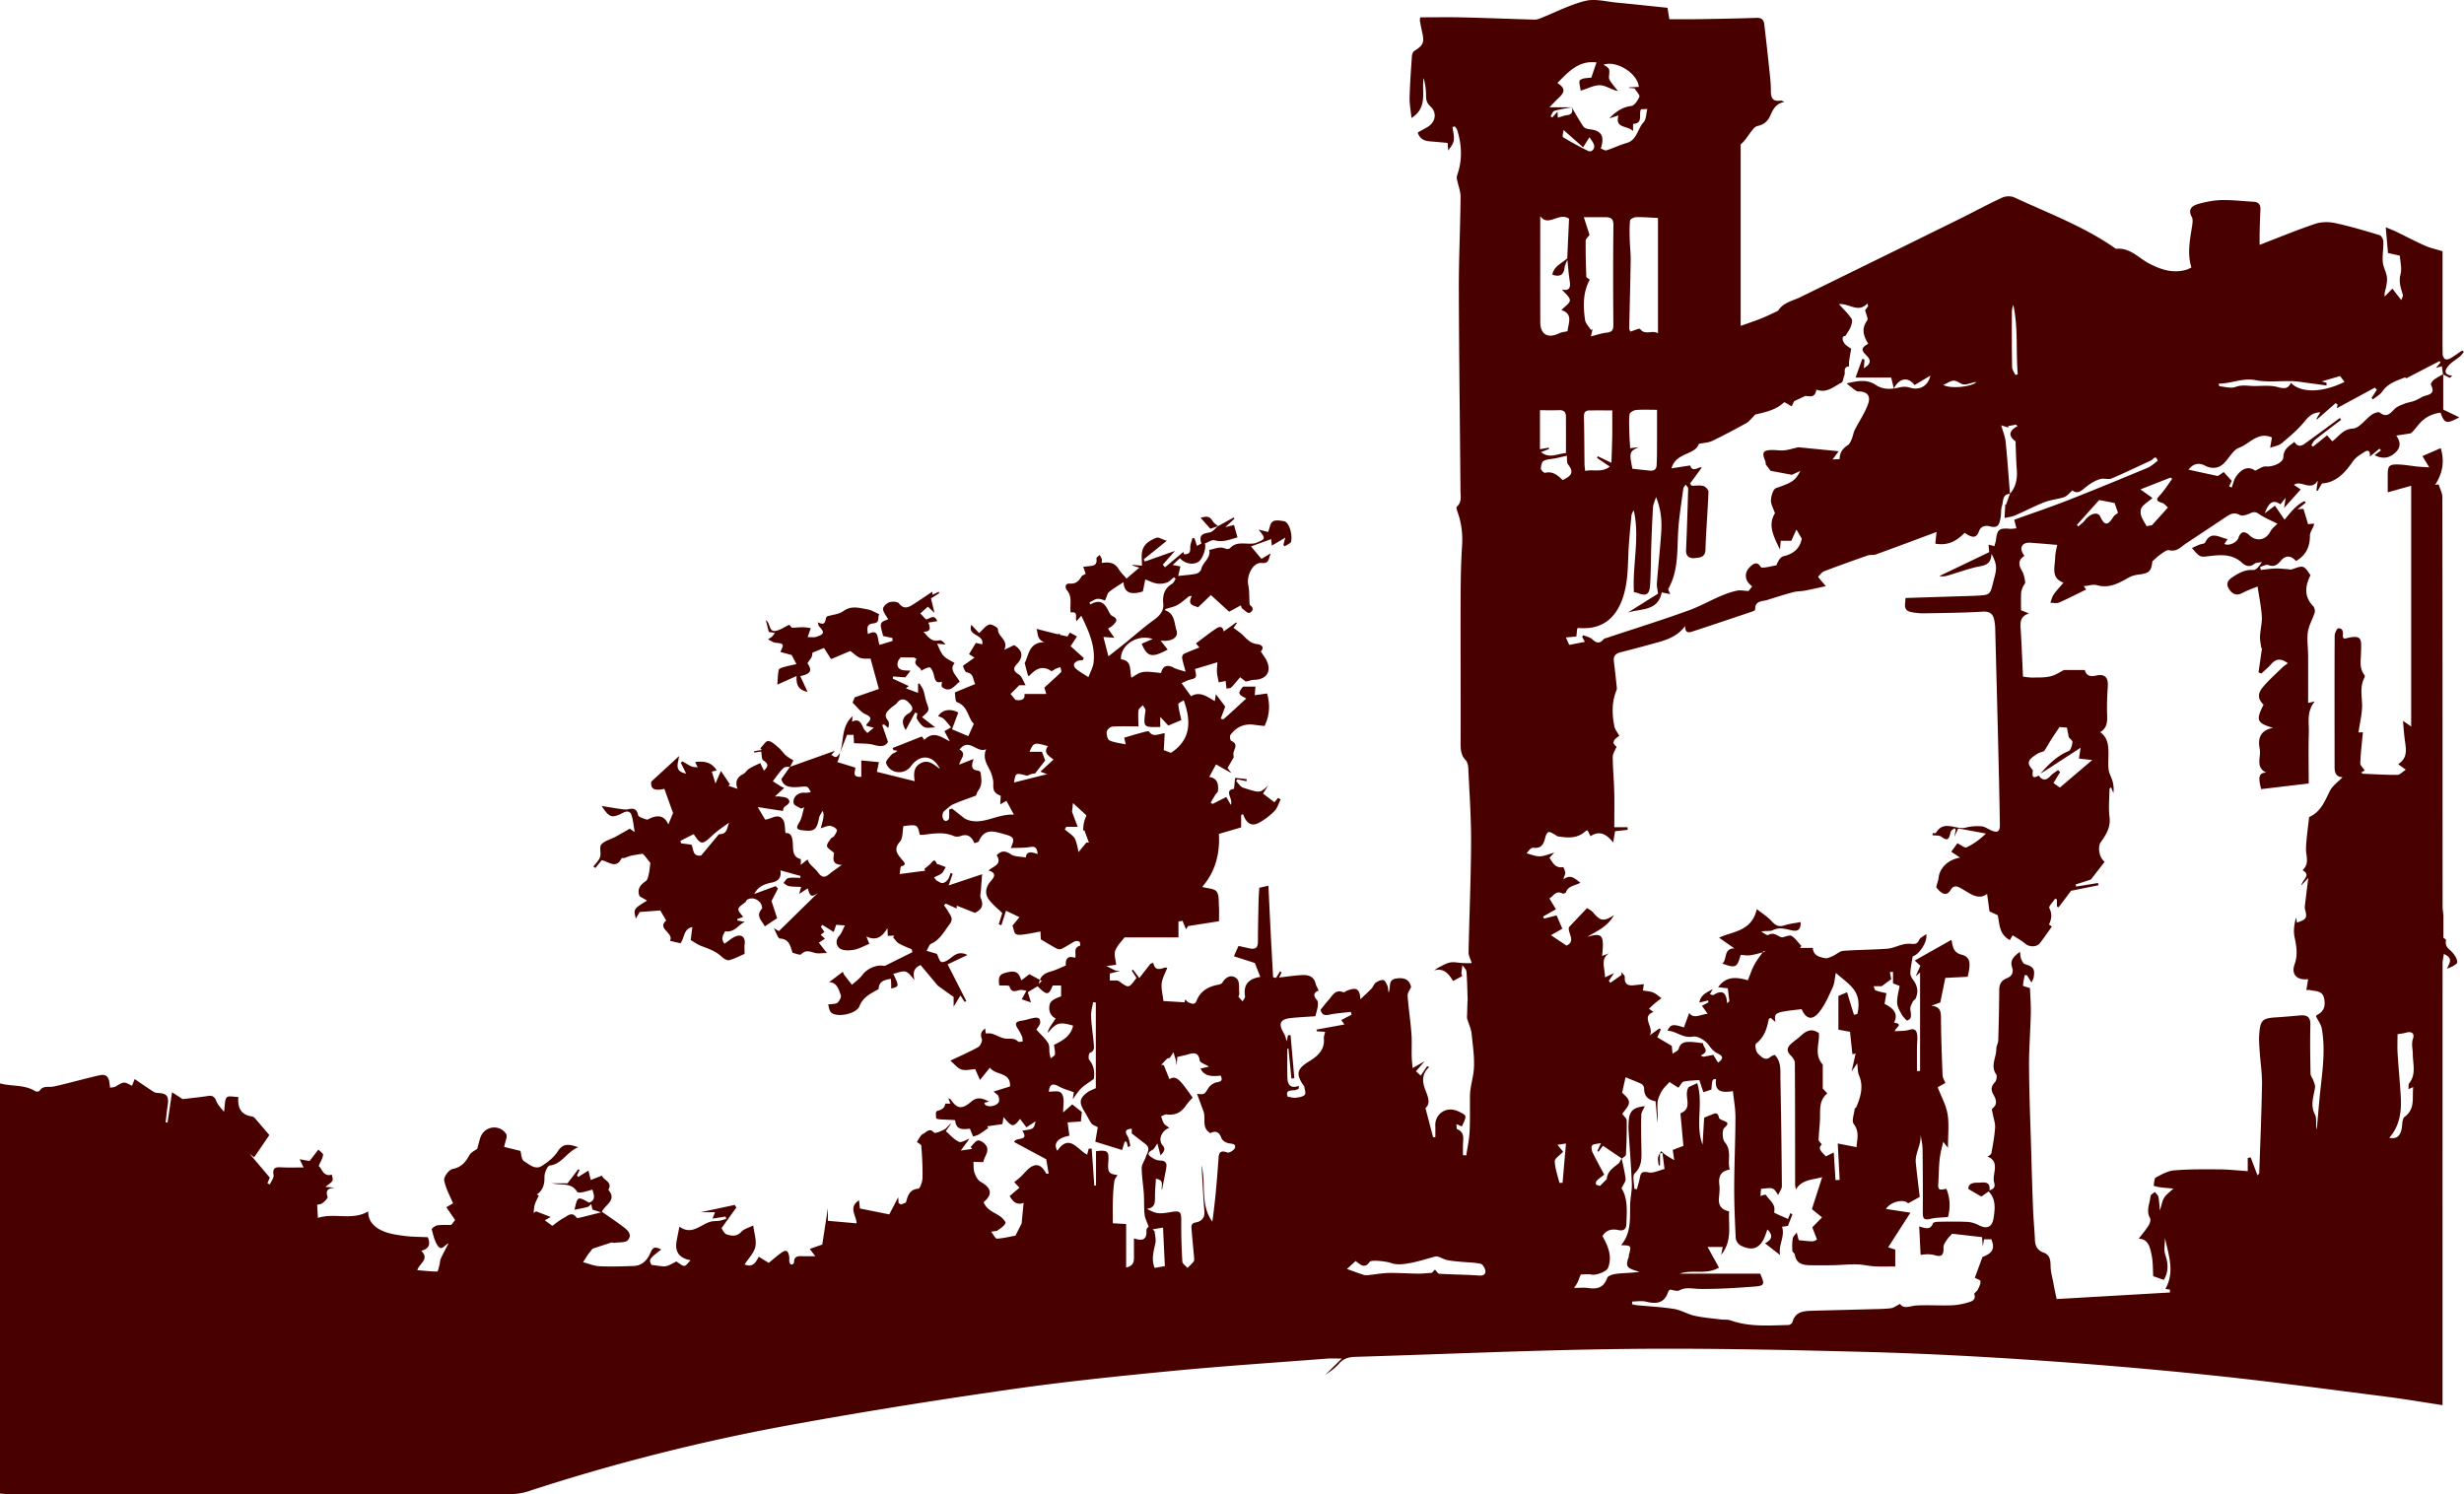 <svg xmlns="http://www.w3.org/2000/svg" xml:space="preserve" style="fill-rule:evenodd;clip-rule:evenodd;stroke-linejoin:round;stroke-miterlimit:2" viewBox="0 0 4491 2724">
  <path d="M1002.04 167.471c-1.38 3.022-3.4 2.461-6.136 1.767-3.103-.787-6.526-.36-9.809-.372-2.768-.009-5.441-.676-8.343.418-2.005.754-4.635-.146-6.984-.306-.14-.324-.278-.651-.418-.977.303-.077.604-.215.911-.224 5.122-.151 9.86-2.541 15.338-1.466 5.168 1.014 10.671.252 16.021.427 2.42.077 4.83.527 7.24.836 2.59.332 5.16.699 7.75 1.049.01-.384.03-.771.04-1.158l-2.15-.61 8.04-2.349c.68.891 1.32 1.733 1.95 2.567-9.84 4.816-19.13 4.879-23.45.398Zm-77.625 58.588c-2.014 3.097-3.566 4.761-5.764-.089-1.063-2.34-4.532-1.269-6.72 1.647-.78 1.035-1.931 1.785-2.914 2.668-.195-.218-.387-.439-.584-.654 3.386-3.781 6.772-7.566 9.751-10.892 2.728.53 4.49.874 6.75 1.315.404 1.166.908 2.636 1.475 4.28-.67.562-1.53 1.015-1.994 1.725Zm24.964-17.129c.25.167.502.338.751.508-1.619 2.234-3.1 4.58-4.893 6.66-1.421 1.647-3.192 2.868.458 3.879.966.269 1.716 1.329 2.567 2.023l-6.99 7.752-2.338.418c-.931-1.739-1.956-3.131-2.421-4.695-.32-1.098-.303-2.736.316-3.573 1.051-1.415 2.701-2.389 4.686-4.039l-5.288-3.779c4.223-1.656 8.689-3.406 13.152-5.154Zm-58.691 121.087c1.177-.776 2.636-1.129 3.464-1.467 1.2-1.985 2.188-3.692 3.248-5.354 1.057-1.659 2.18-3.274 3.435-5.145.693.049 1.934.137 3.249.232l.813 4.22c.576.73 1.711 1.544 1.613 2.166-.215 1.392-.719 3.495-1.687 3.89-5.145 2.123-8.844 5.873-12.373 9.915 1.246-.782 2.498-1.553 3.736-2.352 4.371-2.836 8.737-5.684 13.86-9.018l-.719 4.735 5.804.642c-4.813 4.094-9.423 8.018-14.127 12.026-.945-.656-1.959-1.358-2.822-1.953 1.02-1.676 1.977-3.258 2.937-4.842l-.989-.817c-1.108.846-2.366 1.553-3.291 2.565-1.88 2.062-3.501 2.039-5.125-.201-3.424 1.951-2.593-.659-2.57-2.401-2.659-2.91-2.421-4.217 1.544-6.841Zm-9.13-165.935c-.507-1.158-1.438-2.306-1.458-3.475-.152-7.841-.121-15.685-.118-23.529 0-1.235.146-2.469.645-3.707 2.186 10.021 1.063 20.231 1.945 30.316-.338.134-.676.263-1.014.395Zm-31.562 4.311c1.848-.79 3.275-1.902 4.679-1.867 1.506.037 2.988 1.641 4.486 1.658 1.736.02 3.486-.945 5.351-1.071-2.234 2.209-11.499 3.042-14.516 1.28Zm-14.627 1.166c-1.315-.435-2.943-.467-4.298-.143a26.96 26.96 0 0 1-2.69.516c-.005.014-.014.02-.02.034-.003-.011-.003-.02-.008-.028-2.73.363-5.378.128-7.873-1.539-3.927-2.621-7.958-1.793-12.78-.667 1.421 1.131 2.378 1.896 3.329 2.652-.106.061-.215.124-.323.184.123-.049.246-.098.369-.149l-.006-.006c.009.006.018.011.023.017l-.051-.051c.544.292 1.088.848 1.627.845 3.839-.037 5.738 1.753 4.452 5.431-1.395 3.994-3.916 7.584-5.83 11.405-.63 1.258-.796 2.736-1.352 4.037-.418.974-.911 2.168-1.734 2.667-2.351 1.435-3.509 3.398-3.586 6.07h.089a1.871 1.871 0 0 0-.098.078c0-.029.009-.049.009-.078-.828.038-1.685.084-3.071.155.882-1.18 1.447-1.931 2.693-3.598-6.469-.636-12.302-1.212-17.656-1.739-2.232.51-4.131 1.132-6.074 1.335-1.804.186-3.655-.155-5.483-.129-3.836.049-4.492 1.126-2.973 4.621.217.51.217 1.112.32 1.673l-.111-.092c.003.003.003.006.005.006a.282.282 0 0 1-.02.06c.026.006.052.009.075.015.71.936 1.412 1.87 2.12 2.804l9.339 1.759c.593-.272 1.739-.799 3.681-1.696-2.355 4.498-3.778 5.128-10.645 7.526-1.241.433-2.112 3.372-2.209 5.205-.095 1.771 1.034 3.604 1.753 5.807-3.329 5.192-.401 10.46 2.209 15.897.095-1.137.189-2.269.321-3.884h4.635c.831-1.845 1.498-3.326 2.163-4.807l.312.277c.628 1.089 1.249 2.178 2.074 3.607-.747 4.071-3.377 6.638-7.955 7.692-1.421.329-2.487 2.215-3.1 3.936-1.547.313-3.088.682-4.65.917-.724.112-1.948.244-2.162-.109-1.565-2.569-3.218-1.593-4.696-.152-1.893 1.843-2.504 4.109-1.12 6.546.424.745 1.195 1.295 1.977 2.115-.731.911-1.424 1.77-1.579 1.965-2.151-.106-3.595-.467-4.901-.189-7.506 1.584-13.9 5.976-20.988 8.566-11.777 4.303-23.772 8.007-35.675 11.972-.639.214-1.453.335-1.848.787-1.67 1.911-3.048 1.742-4.85.026-1-.954-2.636-1.246-3.985-1.836-.172.232-.341.467-.513.702l1.195 2.194c-2.269.444-4.338.851-6.844 1.344-.399-.882-.877-1.934-1.476-3.249 1.756-.163 3.083-.289 4.59-.433.131-1.223.249-2.314.369-3.411.192-.115.384-.336.559-.321 9.044.83 15.372-3.054 18.813-11.629 2.701-6.732 2.739-13.845 3.017-20.947.212-5.478.819-10.938 1.317-16.398.075-.857.496-1.682 1.023-2.478 2.733 11.889-.613 23.766.072 35.793.576.132 1.126.189 1.624.384 3.739 1.423 5.188.713 5.455-3.381.389-6.042.338-12.115.55-18.171.183-5.363.409-10.729.745-16.083.077-1.192.687-2.35 1.306-4.346 2.306 5.658 2.601 10.746 2.243 15.865-.513 7.308-1.301 14.593-1.871 21.899-.103 1.326.295 2.69.519 4.477-4.12 2.584-8.738 5.484-13.356 8.38 5.538-2.02 13.241-.381 14.952-8.91l3.721.745c-.344-.974-1.037-1.942-.791-2.383 4.707-8.44 3.661-17.768 4.389-26.841.456-5.672 1.37-11.31 2.129-16.954.066-.492.53-.934 1.02-1.747.507.768 1.114 1.257 1.103 1.727-.258 8.99-.533 17.98-.931 26.967-.129 2.925 1.781 3.707 3.853 3.466 1.979-.229 4.526-.14 4.635-3.644.266-8.46 1.003-16.905 1.326-25.368.032-.845-1.309-2.263-2.249-2.512-1.587-.421-3.366-.115-5.065-.115a93.525 93.525 0 0 0-.756-.962l5.128-7.002c-1.129-.756-3.973 2.604-5.065-.919-2.326.355-4.944.759-8.165 1.254 1.951-7.064 10.337-5.692 11.932-10.674 2.415-.516 4.343-.567 5.928-1.332 5.045-2.432 9.989-5.085 14.908-7.775 1.043-.57 1.811-1.65 2.704-2.495.487-.459.912-1.207 1.473-1.333 4.406-1.002 8.781-1.971 12.256-5.239.252-.235 1.787.891 3.36 1.716.175-.356.67-1.375 1.08-2.221 1.561-.742 3.214-1.529 4.87-2.314 1.971.094 4.295 1.031 4.856-2.756 4.567 1.724 7.629-1.35 11.021-3.086.716-.364.682-2.042 1.175-3.025.667-1.329-.785-3.75 2.042-4.059.095-.009-.043-1.427.066-2.172.264-1.833.607-3.658.92-5.489l.034.003.026-.106c-.02.029-.04.057-.057.086-1.017-.785-2.278-1.398-2.977-2.401-1.163-1.673-1.046-3.194.481-3.266 1.034-1.747 1.874-2.793 2.298-3.987.392-1.109.885-2.742.375-3.498-1.452-2.166-3.395-4.005-5.526-6.403 4.672-.358 8.359 4.051 12.453-.287.101.401.201.808.304 1.212-.636.831-1.275 1.665-1.301 1.696.424 1.934 1.424 3.799.886 4.535-2.668 3.644-1.568 6.884.455 10.162-3.143 1.908-3.229 2.681-.607 5.322 2.143 2.16 1.441 3.765-1.298 5.389l.284-3.761a77.37 77.37 0 0 0-.949-.364c-.899 2.506-1.802 5.01-2.956 8.23h15.57c.43 1.782.696 2.885 1.152 4.765.011-.003.02-.003.028-.006 2.481-4.784 6.4-5.097 9.033-1.476 2.069-1.234 4.154-2.478 6.942-4.139-1.06 4.793-5.054 6.543-8.987 5.242Zm-30.728 31.379v-.003a8.78 8.78 0 0 0 0 .003c-.651.974-1.298 1.948-1.948 2.922.65-.977 1.297-1.951 1.948-2.922Zm-128.81 5.898c-.476.118-1.854-1.197-1.848-1.842.005-1.177.412-2.965 1.232-3.395 1.498-.79 3.426-.753 5.165-1.114 1.656-.344 3.294-.756 4.927-1.137.186 1.366-.089 3.039.622 3.922 3.042 3.773.567 5.274-2.429 6.743-2.152-2.028-4.255-4.025-7.669-3.177Zm-2.246-27.379c3.156 0 5.766.081 8.368-.028 2.051-.086 2.982.839 2.988 2.784.02 5.214.008 10.425.008 16.009-3.695.163-7.173 2.595-10.898-.453 1.172-.455 2.341-.911 3.51-1.366-.04-.198-.083-.396-.126-.591-1.393.253-2.785.507-3.85.705v-17.06Zm.125-84.926c3.484 4.984 8.048-1.868 12.591 1.125-.255 5.609-.524 11.482-.793 17.358-2.344 2.203-5.853 3.378-6.518 7.159 3.112 1 4.962.318 5.355-3.071.14-1.195.802-2.329 1.223-3.489.327 3.065.538 6.147 1.006 9.19.415 2.71.166 4.618-3.392 3.862 1.346 1.687 3.446 3.171 3.477 4.698.029 1.341-2.269 2.73-3.701 4.274 5.306 1.733 2.985 5.753 2.69 9.239-1.323.324-2.613.407-3.678.931-4.856 2.387-8.225.533-8.245-4.79-.052-15.415-.015-30.836-.015-46.486Zm9.941-34.524c-.389-.238.129-1.977.241-3.146 3.297 2.919 5.738 5.08 8.569 7.583l2.796-4.417c.745 1.217 1.567 2.163 1.936 3.257.596 1.785-.997 3.501-2.569 2.73a135.789 135.789 0 0 1-10.973-6.007Zm20.475 144.105c-3.65 2.793-7.279 1.04-10.754 1.902-.126-1.206-.287-2.083-.298-2.962-.089-6.861-.086-13.72-.258-20.578-.049-1.845.476-2.896 2.352-2.925 3.432-.054 6.864-.014 10.035-.014 0 4.42.046 7.841-.011 11.264-.066 3.796-.224 7.589-.353 11.654-2.538-1.22-4.248-2.04-5.955-2.859l-.37.696c1.713 1.169 3.429 2.335 5.612 3.822Zm1.562-61.949c.02 2.45-.837 3.14-3.1 3.378-2.243.235-4.421 1.037-6.724 1.616.169-.725.45-1.957.736-3.189-.229.135-.455.272-.682.407-.908-1.473-2.394-2.865-2.615-4.435-.839-6.007-.988-12.038 2.091-17.624-.547-.424-1.524-.831-1.541-1.275-.201-5.254-.318-10.517-.275-15.774.006-.762.986-1.512 1.679-2.506-.731-2.286-1.593-4.979-2.475-7.746 3.818 0 6.746-.029 9.677.008 2.297.032 3.289.86 3.254 3.55-.174 14.527-.143 29.06-.025 43.59ZM681.179 36.326c4.756-4.735 9.187-9.972 17.132-9.038-.814 2.403-1.55 4.578-2.252 6.658-1.315.226-3.581.057-4.939 1.085-.719.545.14 3.172.266 4.63 3.255-.977 5.959-2.487 8.586-2.366 2.455.111 4.833 1.959 7.735 2.541-1.103-1.401-2.266-2.759-3.286-4.22-.401-.582-.739-1.413-.667-2.083.366-3.552.412-3.546-2.378-5.208 5.543-2.066 14.854 3.678 15.458 9.683l-4.331.215c-.003.071-.003.146-.003.218 1.003.097 2.011.192 2.487.237.876 1.467 2.372 2.951 2.065 3.662-.69 1.604-2.134 3.83-3.509 4.013-3.81.507-6.604 2.28-9.635 5.42 1.757-.564 2.865-.919 4.014-1.286-1.693 5.896 4.005 4.271 6.377 6.856v-3.166c4.564-.172 2.338-4.005 3.458-6.366.765-.04 1.702-.091 2.785-.151-.542 2.117-.447 4.577-1.631 5.812-2.727 2.845-2.778 7.784-7.44 9.093-2.993.842-5.821 2.257-8.794 3.191-.682.212-1.656-.495-2.493-.779 1.802-5.526.264-7.921-5.062-8.457-.908-.091-2.12-.524-2.578-1.209-1.817-2.704-3.401-5.563-5.062-8.371-.012.003-.023.006-.035.006.613 1.911.212 3.157-2.108 3.455-1.318.172-2.587.685-3.951 1.06l-.126-2.618-2.283 2.538-.765-.467c.539-.837.925-2.192 1.65-2.407 2.464-.736 5.045-1.074 7.583-1.561v-.011c-3.016-.006-6.027-.006-9.714-.006 1.381-1.407 2.71-2.856 4.137-4.2 2.81-2.641 2.672-4.306-.691-6.403Zm36.18 107.573c-.313-.418-2.67.699-4.22 1.143-.212-.512-.527-.911-.519-1.306.201-9.929.49-19.856.636-29.785.046-3.048-.335-6.102-.412-9.153-.069-2.796-.149-5.606.155-8.371.065-.596 1.744-1.424 2.692-1.438 3.166-.052 6.34.215 9.511.361v50.463c-2.489-1.644-5.606 1.071-7.843-1.914Zm-4.318 52.18c-.128-2.134-.3-4.134-.352-6.134-.069-2.916-.246-5.853.069-8.729.083-.742 1.79-1.756 2.827-1.853 2.814-.255 5.667-.089 9.191-.089 0 6.219.014 11.998-.009 17.77-.009 2.206-.034 4.415-.175 6.615-.123 1.937-1.438 2.387-3.134 2.2-2.484-.269-4.964-.53-7.434-.793-1.464-7.108-1.355-7.58 2.799-9.463-2 .252-2.994.378-3.782.476Zm-35.632 226.294c.063-.29.089-.539.06-.74.029.201.003.45-.06.74Zm3.822 78.418c1.38-.212 2.263-.344 3.715-.564-.518 6.024-1.002 11.596-1.484 17.168-.455.015-.914.035-1.372.052-.748-3.14-1.914-6.26-2.043-9.422-.048-1.258 2.195-2.607 3.662-4.212-.676-.828-1.373-1.673-2.478-3.022Zm27.462-38.924c-3.727 1.653-7.498 3.32-11.273 4.996l.017-.017-.006.009c3.764-1.668 7.535-3.335 11.262-4.988Zm-15.035 3.962c1.453.358 2.656.653 3.828.945.512-.67 1.028-1.34 1.845-2.418-.82 1.08-1.335 1.754-1.84 2.418h-.005c-.003.003-.003.006-.006.006a692.968 692.968 0 0 0-3.822-.951Zm.991-8.096Zm.788-.278c-.209.075-.444.115-.644.201.2-.086.435-.129.644-.201Zm1.43-.444c.003 0 .006-.003.008-.003v-.003l.069-.017c-.026.006-.046.014-.069.02-.134.656-.272 1.315-.412 2.014.137-.693.272-1.352.404-2.011Zm-16.948 102.987a.138.138 0 0 1 .034-.012c-.012.003-.026.009-.034.012Zm-32.917-2.02c-5.807-.404-11.64-.441-17.455-.759-.585-.034-1.109-1.037-1.914-1.848l-1.324 1.427c-2.352.149-4.165.378-5.981.355-4.312-.048-8.626-.372-12.935-.289-2.976.054-5.939.639-8.912.928-.722.069-1.513.063-2.189-.158-2.243-.721-4.449-1.555-7.136-2.512a2723.93 2723.93 0 0 0 3.781-3.484c2.169 1.631 3.974 3.498 6.163.367.75-1.074 7.76-.12 9.261.467 1.413.556 3.112.679 4.65.562 5.068-.387 9.852-2.054 14.728-3.361 1.447-.389 3.335 1.143 5.079 1.51 2.031.43 4.131.581 6.205.782 2.882.284 5.825.269 8.629.885.906.204 1.937 1.957 2.054 3.089.149 1.466-.856 2.165-2.704 2.039Zm-41.964-118.216c-3.117-.888-6.168-1.753-9.224-2.627.504 1.083 1.108 1.962 1.787 2.63-.682-.67-1.286-1.547-1.79-2.633 3.059.877 6.11 1.742 9.227 2.63Zm65.988-8.755c-.146.143-.289.292-.441.404.152-.112.295-.261.441-.404Zm2.349-4.094c.399-1.171.805-2.374 1.249-3.692-.444 1.315-.85 2.518-1.249 3.692Zm3.713-3.578c.077-.183.112-.335.166-.501-.054.166-.089.318-.166.501Zm-.518 1.098c.086-.158.143-.304.22-.462-.077.158-.134.304-.22.462Zm-.676 1.163c.105-.172.197-.341.297-.51-.1.169-.192.338-.297.51Zm-.78 1.131c.017-.023.029-.048.043-.069-.014.021-.026.046-.043.069Zm-3.89 4.1c.106-.109.203-.227.304-.341-.101.114-.198.232-.304.341Zm1.223-1.547c.055-.023.112-.08.166-.106-.003.003-.003.003-.003.005h.003c-.023.061-.046.127-.068.19.022-.063.042-.129.065-.19-.054.026-.108.081-.16.104l.003.002.011.17-.005.005c-.098.095-.189.206-.287.312.098-.106.189-.217.287-.312l-.012-.18Zm377.653 50.392c-.36-6.283-1-12.542-1.38-18.822-.18-2.922-.03-5.87-.03-8.428 1.45-.255 2.63-.341 3.73-.679 2.36-.717 3.83.298 3.02 2.641-.82 2.372-.07 4.452-.08 6.661-.02 4.257 1.6 8.832-1.56 12.783-.41.521-.22 1.529-.34 2.635.75-.338 1.25-.561 2.08-.934-.56 4.69 1.03 9.511-3.76 13.029-1.22.903-.91 3.819-1.41 5.781-.65 2.527-2.07 4.063-5.3 3.381 4.64-5.286 5.4-11.554 5.03-18.048Zm-509.898 22.345c-.243.986-2.492 2.441-3.283 2.152-3.968-1.444-3.819.959-4.008 3.569-.636 8.881-1.378 17.753-2.644 26.689-5.432-7.575-2.662-16.527-4.71-24.732.404 6.815.705 13.636 1.261 20.44.232 2.842-1.782 4.254-3.558 4.564-2.315.401-2.187 1.547-2.072 3.011.317 4.031.731 8.047 1.075 12.075.06.676.203 1.55-.135 2.014-.762 1.057-1.8 1.913-2.727 2.85-.781-.916-2.182-1.799-2.238-2.758-.346-5.822-.53-11.663-.481-17.496.04-4.346-.347-4.89-4.515-4.18-5.303.906-6.457.774-10.534-1.412 3.527-.435 3.581-2.701 3.555-5.185-.023-2.584.244-5.174.396-7.959 4.145.542 1.988 3.676 2.678 4.839.579-2.948 1.289-6.328 1.894-9.735.344-1.925-.401-3.025-2.544-3.082-.997-.029-2.109-.278-2.934-.799-1.564-.989-4.013-2.043-.532-3.919.77-.416 1.18-1.502 2.102-2.745.519 2 .903 3.467 1.364 5.231 1.263-1.547 2.567-2.518.842-4.52-1.974-2.287-.473-6.337 3.025-7.555-.985-.762-1.899-1.189-2.372-1.908-.607-.925-.856-2.08-1.26-3.137.851-.295 1.747-.934 2.544-.825 3.627.499 6.242-.842 8.273-3.804 1.065-1.544 2.433-2.88 3.011-3.55-1.965-2.644-3.323-4.738-4.953-6.589-1.399-1.587-3.077-3.005-5.188-1.452-.822-2.043-1.656-4.111-2.49-6.177l-1.148-.135c.859-.89 1.684-1.819 2.598-2.65.301-.277.988-.183 1.229-.478.595-.736 1.034-1.598 1.535-2.406.364 1.197.745 2.389 1.081 3.595.117.43.127.891.32 2.283l.294-3.776c1.611-.383 3.158-.681 4.664-1.123 2.585-.762 4.581-1.008 5.135 2.659.149.977 2.386 1.641 4.048 2.693-1.206.275-2.458.556-3.69.836 1.338 2.799 3.888 3.728 8.821 3.086.716 1.667.728 2.581-1.61 2.913-1.369.195-3.011 1.315-3.759 2.501-1.767 2.802-1.578 2.92-4.985 2.581 1.078 2.928 2.095 5.679 3.106 8.426a.282.282 0 0 1 .046-.023v.003c.003.028.003.051.003.077 0-.023 0-.049-.003-.077-.015.008-.032.014-.046.023v-.003c-.02.008-.037.02-.057.026v.003c.647 2.93-.94 6.511 2.781 8.723 2.332-1.192 3.911-.567 4.894 2.269.355 1.011 2.013 1.979 3.205 2.174 1.415.235 3.114.221 2.696 1.885Zm-35.16 36.678-.851-.942 4.518-.737c.275 5.779.524 11.087.799 16.843l-4.477.79c-1.536-3.89-.393-7.351.344-10.903.329-1.593-.198-3.36-.333-5.051Zm-20.26-30.55c.341-4.607-.255-5.162-5.388-4.569v15.037c-.25.017-.499.031-.748.046-.381-5.398-.765-10.798-1.146-16.192-.427-.006-.854-.009-1.283-.014-.198.75-.396 1.506-.702 2.675-4.312-2.294-7.867-9.365-13.027-1.73-1.919-3.22.198-5.641 5.269-6.583-.238-1.742-.476-3.51-.788-5.83 2.028-.135 3.922-.264 5.813-.387.077-.805.229-2.332.406-4.154-1.171-.934-2.655-2.117-4.188-3.343l-3.993 3.541c0-2.587.567-5.154-.138-7.303-.945-2.87-3.876-1.678-6.096-1.805-.003.035-.009.058-.012.092h-.003a22.567 22.567 0 0 0-.074-.092c.029.003.06 0 .089 0 .26-2.979 1.426-3.976 4.392-2.265 1.787 1.031 3.878 1.541 6.517 2.543-.037.23-.229 1.476-.47 3.029 1.352-1.768 2.375-3.478 3.759-4.805 1.481-1.421 3.306-2.483 5.437-4.036.453-2.61.255-5.635-1.997-8.406-.481-.593-.154-2.853.281-3.013 2.14-.777 1.848-2.407 1.719-3.922-.349-4.023-1.005-8.028-1.186-12.055-.095-2.049.57-4.126.891-6.191.401.046.802.086 1.2.132v37.454c-.985.504-2.793 1.092-4.177 2.206-3.076 2.472-3.114 4.352-.753 8.102 1.057 1.673 1.851 3.52 2.988 5.13.484.685 1.55.96 2.79 1.676-.298 1.751-.656 3.865-1.077 6.326 3.561 1.103 7.526 2.326 11.723 3.627.384-1.244.759-2.478 1.14-3.707.272.023.542.051.811.077.206.745.409 1.487.662 2.398.484-.301 1.008-.53.985-.625-.349-1.429-.496-3.011-1.238-4.222-1.357-2.221-.753-3.023 1.86-3.218v2.072c2.426 1.873 4.222 3.251 6.013 4.638 2.392 1.859.702 3.816.083 5.701-.53 1.63-1.765 3.205-1.753 4.798.023 3.756.682 7.497.934 11.259.203 3.014.008 6.059.332 9.056.178 1.655 1.054 3.24 1.773 5.314-.051.074-1.025.842-.974 1.541.318 4.415-1.985 4.793-5.449 3.567 0 2.555-.005 4.924 0 7.288.003 2.26.296 4.678-3.417 5.446v-19l-5.822-.335c0-3.443-.077-6.838.026-10.227.08-2.739.258-5.486.642-8.196.14-1.006.985-1.917 1.387-2.647-3.856-.548-4.366-1.183-4.023-5.899Zm-26.803-29.258c.353-.175.47-.834.682-1.298-1.977-1.051-3.421.332-4.071 1.47.65-1.138 2.097-2.527 4.074-1.473-.003 0-.003.003-.003.003h.003c-.215.461-.33 1.123-.685 1.298Zm10.528-58.001Zm3.243-48.137c-.355-1.59-.561-2.891-.945-4.137-.278-.906-.607-1.92-1.24-2.57-1.152-1.183-2.542-2.131-3.828-3.174.209-.396.421-.785.633-1.178h5.002c-.811-2.151-1.51-4.008-2.458-6.543.08-.785.249-2.478.393-3.867l5.875 5.391c-.206.588-.756 1.848-1.06 3.16-.272 1.172-.278 2.401-.398 3.607.184-.095.367-.186.55-.278.673 1.819 1.344 3.641 2.017 5.463-.355-.034-.713-.068-1.069-.1-.948 1.152-1.893 2.303-3.472 4.226Zm-.601 65.555c.097.346.255.725.513 1.151h-.003a4.486 4.486 0 0 1-.51-1.151Zm.22-1.43c-.066.069-.14.141-.186.221.046-.08.12-.152.186-.221Zm1.175-.59c-.45.095-.805.244-1.054.444.249-.203.604-.349 1.054-.444Zm4.374-171.897-.398-.865c1.195-.556 2.367-1.49 3.59-1.561 1.361-.078 2.764.633 3.208.748.843-1.831 1.046-3.143 1.811-3.771 1.885-1.544 4.025-2.773 6.291-4.28.295 5.103 3.764 5.524 8.46 4.074.252-1.249.587-2.925 1.06-5.268 1.449.547 3.125 1.444 4.907 1.767 1.447.261 3.109.092 4.507-.381 1.171-.398 2.102-1.509 3.138-2.309.25.207.5.413.752.619-.496.739-.825 1.753-1.513 2.166-3.366 2.025-4.3 4.953-3.924 8.695.332 3.346-1.636 5.385-4.266 7.293-4.383 3.18-8.448 6.801-12.665 10.214-2.132 1.727-4.303 3.406-7.056 5.574l-2.181-8.459c1.642.114 2.822.197 4.762.338l-2.748-3.965c.628-.433 1.582-.911 2.295-1.63 1.35-1.358 2.286-2.69-.384-3.876-.853-.381-1.418-1.639-1.899-2.602-1.928-3.827-4.017-4.537-7.747-2.521Zm21.048 46.413c.072-.822 1.238-1.547 1.902-2.315.41.802 1.252 1.668 1.155 2.401-.994 7.305-1.037 7.299 6.463 7.108v-4.389c1.461 1.567 2.401 2.572 3.535 3.79 1.781-.754 4.002-1.688 5.695-2.401-.55-2.613-1.164-4.755-1.336-6.936-.036-.49 1.477-1.1 2.388-1.733 3.334 9.325 3.141 17.241-5.587 23.005-1.217-.459-2.463-.926-3.142-1.184l.404-7.425c-2.917.401-5.12 1.885-6.847-.702-.264-.393-2.137.183-3.226.473-2.507.664-4.991 1.426-7.635 2.194.155.705.355 1.63.639 2.925-2.627-.581-5.048-.759-7.09-1.73-.86-.41-1.344-2.541-1.195-3.796.1-.86 1.536-2.16 2.455-2.229 3.547-.261 7.128-.103 11.428-.103-.029-1.971-.229-4.481-.006-6.953Zm28.84 173.45c.026-.063.072-.109.1-.167-.028.058-.074.104-.1.167Zm3.868-1.702c-2.043.444-3.083.673-3.584 1.223.501-.55 1.538-.779 3.584-1.223Zm-3.937 4.529v-.003.003Zm-82.512 53.538c1.415-.416 2.831-.828 4.246-1.244-1.415.416-2.831.828-4.246 1.244.447 1.06.9 2.117 1.347 3.174-.447-1.057-.9-2.114-1.347-3.174Zm2.713-5.495-.011.14.011-.14Zm.562-.384Zm.527-.255Zm.496-.117Zm.902.197Zm-.438-.172Zm.848.493Zm.386.482c-.063-.095-.129-.164-.194-.244.065.08.131.149.194.244Zm-57.121-8.899h.003c.498 2.496 1.237 4.98 1.404 7.501-.167-2.521-.906-5.002-1.407-7.501Zm-194.154 11.803c.006.026.003.055.006.083-.003-.028 0-.057-.006-.083Zm-.169 1.908c.04-.117.092-.232.118-.352-.026.12-.078.235-.118.352Zm-.55 1.126Zm.742-2.054c.006-.069.023-.137.026-.209-.003.072-.02.14-.026.209Zm-118.368 6.437c.003-.008.003-.017.003-.023.031.021.066.041.097.061.473-1.464.934-2.92 1.324-4.166-.39 1.246-.848 2.702-1.315 4.174l-.009-.008a5.83 5.83 0 0 0-.097-.061l.08.081c-.017-.02-.08-.081-.08-.081 0 .009-.003.015-.003.023-.814-.601-1.627-1.2-2.553-1.89.928.69 1.745 1.292 2.553 1.89Zm377.413-207.019c-4.839 1.212-9.709 2.435-14.508 3.638.751-4.288.736-4.231 5.337-3.051.702.178 1.593-.495 2.418-.682.745-.169 1.521-.209 1.464-.203 1.67-2.146 2.925-3.756 4.441-5.698-.313-.831-.82-2.194-1.421-3.802h-5.423c1.776-4.122 2.042-4.202 8.01-2.463-2.043 2.85.223 4.199 2.475 5.85-1.943 1.79-3.681 3.4-5.756 5.314 1.141.421 2.072.767 2.963 1.097Zm-36.008 19.446a5734.227 5734.227 0 0 1-5.609-4.437c-.419.163-.837.32-1.252.481 0 1.335.129 2.69-.075 3.996-.066.43-1.1 1.132-1.495 1.017-1.585-.455-1.814-3.432-.427-4.512 1.249-.971 2.386-2.208 3.793-2.827 3.191-1.41 6.517-2.51 9.967-3.802.223-.504.495-1.558 1.094-2.366 1.779-2.404 1.26-5.048.937-7.661-.043-.366-.794-.882-1.258-.928-2.73-.263-2.982-1.885-1.799-5.085l-6.3 2.492c.367-2.46 3.535-4.629.132-6.606 4.183-5.406 7.6 1.828 11.628-.143-1.933 4.629 1.244 7.546 2.378 10.995.447 1.361.816 2.845.753 4.254-.128 2.888.45 4.04 3.243 5.137-.06 1.06-.117 2.14-.212 3.744 1.175-.664 1.94-1.103 2.716-1.541l3.258 6.048c-7.847-.419-14.322 5.345-21.472 1.744Zm36.833-49.796c.005.003.011.003.02.006l.005.034h-.014c-.006-.014-.008-.028-.011-.04l-3.716-1.137 3.716 1.137Zm-160.945 60.602c-.1-.363-.201-.73-.298-1.091 1.942-.977 3.887-1.957 5.821-2.928 3.183 4.764 3.756 4.73 7.99.733 2.289-2.163 4.928-3.959 7.583-5.815-1.108 1.899-.567 5.053-4.242 5.085-.195.003-.436.175-.568.335-2.501 2.994-4.993 5.999-7.483 9.001.02-.003.032 0 .052-.003.003 0-.092.052-.092.052l.04-.049c-3.921.573-3.197-2.71-4.265-4.752-1.287-.164-2.914-.364-4.538-.568Zm55.543-82.913Zm-.585.264c.052-.032.115-.055.167-.083-.052.028-.115.051-.167.083Zm-.627.788c-.026.071-.069.123-.086.2.017-.077.06-.129.086-.2Zm.324-.522c-.043.046-.101.08-.144.132.043-.052.101-.086.144-.132Zm-.447 1.304c0 .083-.02.146-.012.24-.008-.094.012-.157.012-.24Zm108.43-9.835c-.923.263-1.831.55-2.693.939.862-.389 1.77-.676 2.693-.939Zm615.338-121.992c.7-.59 1.22-1.384 1.83-2.089-.26-.189-.52-.381-.78-.573-1.7 1.143-3.35 2.361-5.12 3.387-.65.378-1.73.644-2.3.349-.58-.304-1.07-1.346-1.09-2.077-.1-4.466-.05-8.935-.05-13.401v-31.705c-2.68-.828-5.27-1.375-7.64-2.421-4.26-1.879-8.38-4.074-12.57-6.102-1.28-.619-2.61-1.117-4.64-1.976.39 4.471.68 7.751.98 11.263 1.81.41 3.51.797 5.2 1.181.16 2.719.97 5.615.3 8.116-.88 3.3.1 5.967.98 8.881.22.739-.45 1.753-.65 2.423-1.57-2.011-2.74-3.512-3.91-5.016-1.11 1.152-2.22 2.303-3.33 3.452-.31-1.424.3-2.759.58-4.168.29-1.513.58-3.14.32-4.627-.36-2.148-1.59-4.185-1.76-6.325-.23-2.942.34-5.942.25-8.907-.03-.985-.85-2.572-1.63-2.807-6.45-1.949-12.93-3.89-19.51-5.294-2.77-.593-6.04-.542-8.71.352-7.97 2.678-15.759 5.918-24.265 9.187 0-2.275-.037-3.945.009-5.609.085-3.205.171-6.408.343-9.608.115-2.169-.604-3.507-2.959-3.636-4.673-.257-9.351-.839-14.012-.742-3.383.072-6.829.742-10.095 1.673-2.599.74-4.902 2.169-2.94 5.75.573 1.046.304 2.687.101 4.008-.917 5.978-2.209 11.937-.278 18.059-.774.361-1.35.717-1.977.911-5.907 1.822-11.199.103-16.455-2.61-4.661-2.406-8.354-7.047-14.376-6.463-.278.029-.613-.28-.891-.472-13.539-9.425-28.966-15.117-43.771-22.022-1.47-.687-3.825-.598-5.32.095-6.432 2.982-12.663 6.388-19.023 9.525a25214.148 25214.148 0 0 1-69.268 34.022c-3.309 1.616-7.147 2.261-9.465 5.572-.292.422-.865.694-1.358.923-2.246 1.034-4.478 2.111-6.775 3.017-2.773 1.088-5.607 2.019-8.477 3.045V63.167c1.759-1.427 2.836-3.295 4.131-4.996.891-1.175 1.939-2.765 3.168-3.034 2.768-.608 4.524-2.003 5.613-4.49 1.22-2.781 2.558-5.46 6.176-6.004-.665-.415-1.212-.705-1.699-.63-3.254.495-4.197-1.126-4.174-4.088.02-2.625-.24-5.257-.515-7.873a1785.95 1785.95 0 0 0-2.373-21.434c-.226-1.951-1.186-2.891-3.437-2.808-8.695.315-17.398.441-26.099.587-3.965.066-7.927.012-11.992.012-.303-1.902-.581-3.639-.799-4.994-7.494-.77-14.765-1.564-22.05-2.248-4.627-.433-9.549-1.834-13.846-.785-6.778 1.653-13.138 5.016-19.69 7.614-.816.324-1.733.613-2.593.588-10.528-.298-21.05-.728-31.578-.977-6.12-.144-12.25-.026-18.441-.026-.034.544-.175 1.131-.083 1.676.289 1.687.642 3.363 1.008 5.036.96 4.383.41 5.518-3.486 7.987-.599.378-.988 1.47-1.043 2.261-.415 6.047-.857 12.1-1.008 18.16-.066 2.787.498 5.594.828 8.923 7.365-4.698 4.265-11.656 5.342-17.495.576 2.484 1.04 4.95 1.012 7.411-.023 2.031.243 3.487 1.916 5.017 3.066 2.801 2.252 6.955-1.412 9.092-1.324.771-2.679 1.481-4.125 2.284.868 3.074 3.131 3.764 5.795 3.95 2.458.172 4.91.43 7.282.645.149 1.894.244 3.097.264 3.372.639-1.086 2.066-2.584 2.378-4.289.355-1.934-.292-4.054-.502-6.093.353-.063.708-.126 1.063-.187.347.548.837 1.052 1.017 1.651 1.86 6.156 2.263 12.344.304 18.572-.264.828-.645 1.745-.507 2.544.461 2.704 1.656 5.377 1.636 8.056-.109 13.499-.797 26.997-.759 40.496.08 29.316.489 58.634.721 87.95.018 2.432.694 5.065-1.615 7.07-.304.264.017 1.444.266 2.117 1.785 4.845 2.384 9.752 2.043 14.963-.527 8.105-.625 16.246-.642 24.374-.052 20.727.083 41.454.017 62.183-.008 2.719.178 5.08 2.16 7.188.765.817 1.126 2.263 1.181 3.444.501 10.863 1.274 21.732 1.226 32.595-.069 16.023-.78 32.043-1.1 48.069-.026 1.424.828 2.868 1.401 4.707-.834 0-2.358.049-3.879-.012-1.814-.074-3.676-.567-5.421-.28-1.693.275-3.286 1.257-4.878 2.025-.808.39-1.542.931-2.298 1.427 3.527-.845 5.733.364 8.311 4.681l3.979-2.157c-.183-.651-.378-.989-.347-1.304.106-1.169.284-2.335.436-3.501.621.954 1.702 1.868 1.782 2.865.335 4.22.378 8.46.527 12.697l-.063-.017c-.063 2.002-.138 4.008-.189 6.013-.017.633-.129 1.309.034 1.899.622 2.215 1.725 4.363 1.943 6.604.555 5.812 1.592 11.788.739 17.441-.485 3.197-1.436 6.425-1.464 9.769-.043 5.265.097 10.536-.175 15.79-.178 3.407-.948 6.787-1.453 10.182-.478-.034-.959-.069-1.44-.1 0-1.513-.029-3.023.008-4.53.063-2.618.88-5.46-2.552-6.849-.339-.138-.204-1.444-.29-2.209.777.344 1.556.685 2.349 1.031 2.046-4.268 2.106-4.649.135-5.778-1.175-.673-2.484-1.258-3.802-1.515-4.328-.848-8.127 2.552-7.952 6.921.071 1.684.011 3.375.011 5.059-.324 0-.65.003-.98.003l-3.329-12.728c2.519-2.209.897-5.352-.174-8.271-1.327-3.601-1.355-6.818 1.793-9.68a44.925 44.925 0 0 1-.868-.387c-.911 1.335-1.828 2.667-2.825 4.122-.727-.67-1.429-1.326-2.048-1.899 1.367-1.584 2.564-2.976 3.753-4.36-1.455.825-2.971 1.679-5.26 2.971-.152-2-.352-3.604-.384-5.211-.074-3.378.138-6.776-.129-10.136-.429-5.446-1.26-10.863-1.658-16.312-.089-1.169.931-2.421 1.529-3.842-.71-3.06-2.727-4.208-6.405-3.696-4.045.562-2.206 3.816-3.481 6.143-.181-1.264-.129-2.172-.455-2.914-.424-.957-1.046-2.392-1.768-2.515-1.04-.172-2.389.444-3.34 1.108-.785.548-1.08 1.745-1.774 2.487-1.318 1.398-2.764 2.679-4.984 4.793-.193-5.753-2.948-4.758-5.636-3.87-.636.212-1.38.962-1.802.793-3.44-1.406-4.678 1.329-6.339 3.237-1.252 1.438-2.433 2.945-3.61 4.381.473 2.074 1.53 2.67 3.693 2.208 3.119-.661 6.34-.853 9.522-1.243.109.404.218.811.33 1.218-1.513.796-3.025 1.595-4.495 2.374.369.519.908 1.278 1.375 1.931-4.177.762-8.199 1.493-12.224 2.226.054.252.114.505.169.754l3.618.229c-.226 1.112-.636 2.023-.55 2.882.481 5.056-2.865 7.835-6.437 10.018-5.228 3.197-5.988 5.363-2.576 10.374.129.189.396.34.419.533.163 1.269.842 3.048.269 3.698-.796.905-2.527 1.152-3.902 1.323-1.12.138-2.303-.257-3.598-.432-1.003-2.604.776-2.753 2.79-2.825.673-.023 1.338-.412 2.006-.633.037-.438.068-.871.106-1.306-3.685 1.338-4.914-.556-5.017-3.343-.16-4.292-.043-8.595-.043-12.895l.496-.029c.43 4.358.859 8.718 1.286 13.073.427-.046.848-.098 1.272-.144l-1.641-18.856c-.373.006-.745.017-1.118.029-.166.839-.329 1.681-.527 2.687-.47-1.324-.682-2.481-1.249-3.429-2.587-4.306-1.776-6.24 3.114-6.77 3.716-.398 7.452-.556 10.637-.782.467-1.879.888-3.114 1.049-4.38.106-.868.175-2.086-.312-2.627-1.722-1.9-1.688-3.306.71-4.249-.53-1.157-1.117-2.039-1.344-3.005-.776-3.263-3.248-3.884-5.981-3.741-3.252.169-6.486.676-9.993 1.065.484-.982.785-1.589 1.083-2.2-.226-.172-.45-.346-.676-.524-.579.965-1.157 1.931-1.736 2.894l-1.301-.293c-.349-6.5-.716-12.997-1.051-19.501-.347-6.783-.659-13.57-.994-20.54-1.928.441-2.888.662-3.994.914-.108 1.862-.272 3.684-.306 5.506-.129 6.053-.272 12.109-.29 18.163-.008 3.1-1.718 3.291-4.067 2.744-1.505-.349-3.017-.673-4.43-.988-.679 1.544-1.16 2.627-2.005 4.535 3.303 1.06 6.34 2.031 9.145 2.933l2.406 6.077c-5.506.885-7.434 3.672-6.689 8.471.106.673-.659 1.487-1.023 2.232-.616-.656-1.306-1.261-1.799-2-.161-.235.355-.836.312-1.243-.223-2.258.281-5.312-.98-6.569-2.091-2.083-4.787-1.189-6.428 1.635-.281.479-1.115.78-1.739.889-4.254.75-7.804 2.724-9.435 6.783-.939 2.335-2.122 1.487-3.414 1.043-.644-.223-1.137-.888-1.699-1.352-.077.415-.16.825-.237 1.24-3.218-.203-6.435-.401-9.265-.575-.35-3.186-1.029-5.584-.734-7.853.29-2.257 1.567-4.383 2.455-6.698-.32 0-.899-.146-1.363.023-2.501.926-4.272.822-4.779-2.211-.424.157-.845.32-1.269.481-1.57 2.011-3.134 4.022-4.838 6.208-1.029-1.367-1.894-2.521-2.762-3.673-.189.129-.375.264-.564.398.693 1.078 1.386 2.155 2.056 3.2-3.346 4.65-3.305 4.59-7.58 1.484-.725-.53-2.037-.255-3.079-.332-.301-.02-.602.029-.969.049v-3.094c1.278-.327 2.475-.628 4.458-1.135-1.243-.126-1.716-.068-2.091-.232-1.035-.455-2.029-1.003-3.839-1.919l4.24-.521c-.198-2.272-1.04-4.53-.387-6.206.922-2.369 2.945-4.305 4.034-5.792h23.608v-6.939l1.768-.324 1.518 3.685c.466-.668.982-1.399.972-1.384l13.461-2.117c0-2.424.112-4.475-.028-6.506-.158-2.226.149-4.971-1.035-6.486-1.048-1.347-3.861-1.318-6.291-2.006 5.693-6.528 7.815-14.412 7.32-23.196 3.228-.945 6.557-1.922 9.732-2.85v-5.481c.277-.1.555-.203.836-.303 1.221 3.446 3.277 5.706 6.89 3.798 2.504-1.32 4.844-3.154 6.838-5.171 1.292-1.309 1.828-3.366 2.702-5.088-.373-.214-.745-.429-1.118-.641-.592.699-1.183 1.401-1.595 1.89l-4.965-3.792c.702-1.146 1.447-2.355 2.192-3.564-3.584 3.372-3.321 3.423-10.912.979-1.232-.395-2.083-1.965-3.114-2.993.232-.218.469-.436.701-.651 1.29.275 2.579.548 3.865.823.052-.301.097-.602.146-.903-1.704-.195-3.406-.387-5.108-.581-.146 1.475-.289 2.947-.47 4.824-4.686.59-.197 4.392-1.421 6.979l-1.982-3.424-6.01 3.051c-.264-.2-.53-.398-.794-.596.676-1.148 1.335-2.306 2.031-3.44.376-.608 1.12-1.152 1.169-1.771.235-2.853-.195-5.443-3.847-6.03 1.177-2.169 2.18-4.019 2.965-5.463 2.197 1.24 4.031 2.28 6.723 3.801-1.154-1.558-1.664-2.243-1.678-2.263 1.068-1.833 1.847-3.177 2.63-4.518l.077.089.026-.034-.029-.017c-.037-.834-.284-1.737-.037-2.479.619-1.87 1.85-3.658-1.032-4.873-.444-.189-.779-2.028-.401-2.546 2.544-3.481 5.999-5.128 10.388-4.504 1.519.215 3.045.361 4.55.536 2.389-4.87 2.423-9.62 1.114-14.227-1.894.267-3.544.499-5.395.762.147-1.759.233-2.804.31-3.747h-5.443c-2.301 2.934-2.243 3.338 1.444 5.177-3.372 3.094-6.567 6.076-9.847 8.964-.295.261-1.12-.083-1.355-.109l1.98-5.311c-1.627-2.158-2.77-3.673-4.088-5.418a839.841 839.841 0 0 1-.461 3.037c-3.461-2.054-6.673-4.455-10.385-2.12-1.43-1.988-2.669-3.713-4.13-5.747.909-.409 1.783-.845 2.683-1.206 1.177-.476 2.888-.57 3.419-1.421.529-.842-.12-2.421-.24-3.558 3.27-.985 6.515-1.962 9.793-2.954-.081 1.539-.29 2.974-.192 4.387.1 1.466.498 2.913.773 4.405 1.037-.2 2.08-.403 3.014-.587.143 1.298.258 2.318.372 3.338.705-.164 1.639-.098 2.075-.527 1.386-1.373 2.589-2.931 3.904-4.461 1.155.888 2.04 1.567 2.464 1.891 1.604-.338 2.67-.739 3.744-.762 5.312-.132 7.655-3.659 5.395-8.374-.668-1.401-1.676-2.638-2.561-4.008 1.277-1.404 1.114-2.919-1.665-3.254-2.822-.344-4.311-2.051-6.068-3.793-1.246-1.241-2.77-2.203-4.196-3.309l1.509-2.137c-.114-.075-.226-.152-.341-.227l-5.469 3.937c-.538-2.765-2.217-2.014-3.486-1.152-2.971 2.014-5.795 4.243-8.687 6.394l1.536 1.756c-2.469 1.012-4.701 1.837-6.838 2.862-.438.212-.805 1.206-.714 1.759.284 1.656.809 3.269 1.528 5.996-2.14-.699-3.796-.991-5.194-1.753-2.839-1.541-4.893-.773-5.535 2.318-8.351-.92-8.351-.92-12.869 2.039a1.963 1.963 0 0 0-.223-.329c-.665-3.1.372-7.162-4.449-7.706-.352-6.119 7.022-11.162 13.848-8.887l-4.807 2.089c2.47 5.864 4.504 6.248 11.405 2.541l-3.134-3.928c4.604.633 8.013-1.318 6.99-4.383-1.026-3.091-.673-7.165-4.69-8.758-.272-.109-.352-.702-.315-.616 1.931-.627 3.833-.951 5.419-1.839 1.875-1.043 3.476-2.576 5.195-3.896l1.046.04c-2.152 4.214 1.094 4.042 2.727 4.904 1.805-1.716 3.513-3.34 5.638-5.365l7.982 7.279 5.127-2.779c.261.699.287 1.135.51 1.298 1.06.771 2.481 2.283 3.195 2.011 1.318-.498 2.295-2.028.309-3.403-.249-.172-.192-.831-.223-1.266-.169-2.502-.023-5.068-.539-7.492-.891-4.2 2.109-10.03 5.747-9.674 3.538.343 2.991-1.779 4.054-4.22-1.854 1.111-2.905 1.741-4.048 2.423a2242.89 2242.89 0 0 1-4.57-5.454c3.14-1.14 5.844-2.123 8.824-3.203.189 1.954.278 2.893.272 2.856 1.573-.934 3.355-1.994 5.907-3.512-.458 1.739-.65 2.458-.839 3.18.175.22.349.441.521.667.992-.702 2.693-1.272 2.848-2.125.676-3.736-1.074-8.549-3.054-8.887-1.653-.281-3.822-.665-4.979.138-1.169.807-1.378 3.008-1.988 4.557-1.178-.283-2.352-.57-4.189-1.017 3.169 3.925 3.172 4.054-.962 5.747-.971.398-2.149.416-3.226.398-2.79-.057-5.715-.581-7.95 1.622-1.3 1.283-2.088.516-3.463.198-1.831-.419-3.988.547-6.002.919.796 3.596-2.83 5.383-3.504 8.423-.177.799-1.301 1.793-2.143 1.971-2.429.51-4.936.647-7.913.991.349-1.538.628-2.762.952-4.18-.905-.169-1.845-.347-3.379-.63 1.305-1.215 2.247-2.094 3.203-2.982 2.098 2.501 5.922 3.128 8.172 1.521 1.807-1.292 3.478-6.131 2.704-7.916 1.427-.521 3.054-1.759 4.243-1.426 3.873 1.086 7.093-.547 10.047-1.252-.559-1.997-1.035-3.696-1.527-5.435-.714.178-1.86.459-3.822.946 1.782-1.645 2.919-2.693 4.057-3.748-.121-.16-.241-.326-.364-.487a3587.76 3587.76 0 0 0-6.884 3.791h-.006c-.748-.677-1.667-1.238-2.2-2.049-1.393-2.123-2.272-2.504-5.392-1.593 1.501 1.688 2.874 3.229 4.263 4.793l3.338-1.154c-1.189.954-2.264 2.484-3.587 2.741-2.676.522-5.034.788-3.679 4.891-.65.332-1.303.667-1.954 1.005-.349-1.103-.696-2.206-1.052-3.309l-.914-.134c-.337 1.426-.996 2.864-.941 4.277.083 2.1-.633 2.959-2.753 2.833-.112-.458-.212-.877-.249-1.034-2.524 2.117-5.269 4.412-8.011 6.709-.343-.361-.69-.719-1.034-1.08 1.983-2.237 3.967-4.472 5.372-6.059-3.974 1.401-8.577 3.025-13.187 4.647-.169-.31-.344-.622-.513-.931 3.1-2.498 6.203-4.994 10.107-8.142-2.108-.65-3.615-1.682-4.581-1.309-2.801 1.086-5.54 2.736-6.208 5.996-.398 1.954-.071 4.059-.071 6.185l-4.083-.335c-.028.094-.054.189-.085.283.664.21 1.329.413 2.99.929l-5.597 4.801c-1.158-1.392-2.501-2.673-3.427-4.203-1.733-2.859-4.277-3.134-7.397-2.658.029-.607.195-1.186.046-1.667-.2-.648-.644-1.218-.985-1.823-.487.51-1.447 1.092-1.381 1.516.536 3.495-1.965 3.217-4.077 3.464-.515.06-1.025.123-1.693.206.413 1.183.736 2.117 1.066 3.071-.756.464-1.564.685-1.865 1.2-1.166 1.994-2.464 3.272-5.117 3.066-2.122-.161-2.088 1.856-1.212 2.893 2.55 3.019 1.121 6.512 1.645 9.755 3.607-.642 1.762 2.469 2.532 3.796.654-.742 1.295-1.473 2.095-2.384 3.234 6.672 6.205 13.118 5.377 20.463-.241 2.158-1.45 4.209-2.252 6.4-2.275-1.489-3.87-2.337-5.225-3.475-1.562-1.309-1.507-2.724.504-3.615.656-.295 1.467-.246 2.206-.352.175-.296.349-.582.527-.877l-5.798-5.231c.896-1.367 1.787-2.728 2.781-4.249-1.352-.742-2.306-1.26-3.111-1.702-.381.556-.937 1.771-1.209 1.708-1.028-.229-2.051-.47-3.088-.716-.063-.164-.129-.33-.192-.49l-.865.229c-.049.014-.103.026-.158.04.055-.014.109-.026.158-.04-2.934-.716-5.942-1.501-9.259-2.346.822 1.988.008 4.601 3.48 5.835-6.826-.025-6.832 5.776-8.646 9.153.588 2.186 1.043 3.891 1.493 5.575.221-.04.527-.002.65-.134 2.69-2.879 5.561-4.635 9.477-1.994.318.215 1.361-.705 2.097-1.026.627-.278 1.298-.452 1.951-.67.1.748.564 1.856.244 2.18-2.344 2.349-4.848 4.541-7.297 6.784.266.862.518 1.682.862 2.782h-9.56c.353 2.397-1.355 3.051-3.944 2.575l-2.138-2.564c1.146-1.154 2.292-2.309 3.819-3.842h2.793c-1.137-1.893-1.684-3.944-2.985-4.707-2.168-1.266-2.759-2.549-.948-4.446 3.091-3.234 2.644-6.113-1.117-8.399-1.146.55-2.175 1.048-4.275 2.062 1.908-4.56-2.933-5.592-2.807-9.061.026-.676-2.773-2.298-3.805-1.98-1.601.493-2.807 2.278-4.411 3.725-.771-.814-2.003-2.12-3.395-3.599-1.897 5.02 5.724 3.997 4.747 8.506-1.41-.309-2.544-.559-2.791-.61-1.174 1.939-2.094 3.452-2.987 4.936l2.374 1.495c-1.558 1.123-2.383 1.708-3.197 2.301-.641.467-1.879 1.131-1.799 1.386.312 1.026.917 2.636 1.627 2.756 3.175.536 2.616 3.217 3.693 5.114-3.114 1.283-5.956 2.458-8.929 3.681.249 1.312.149 3.951.891 4.214 5.036 1.779 4.875 7.214 7.454 9.503-.943 2.094-1.61 3.572-2.435 5.397l-7.131-2.994c.819-2.2 1.776-4.761 2.745-7.356-3.458-1.788-6.959-1.333-8.812 1.601.827.372 1.799.564 2.406 1.14 1.195 1.135 2.189 2.484 3.266 3.748-1.063.607-2.123 1.217-2.925 1.678.639 1.189 1.51 2.819 2.386 4.452-3.672-1.722-7.062-4.833-11.172-.63a533.825 533.825 0 0 1-1.075-1.513c-4.466 1.768-8.631 3.418-12.794 5.068.132.321.264.642.395.968.568.066 1.129.135 1.693.207-.75.916-1.867.997-2.423 1.592-1.066 1.152-2.842 2.963-2.521 3.856 1.664 4.67 7.973 5.306 10.857 1.335 3.931-5.405 9.635-5.044 12.691 1.158-2.592-1.793-5.047-4.335-8.488-2.429-3.484 1.93-2.845 5.42-2.561 7.82-5.79-1.432-11.296-2.793-16.533-4.09.235-1.083.587-2.713.917-4.246l-7.732-.748v7.174c-4.644.3-2.301-2.799-2.676-4.048l-7.772-2.39c.278-.756.55-1.366.725-2.002.18-.653.269-1.332.398-1.997l.003-.003c1.008-2.598 2.019-5.191 3.085-7.924h2.873c.061 1.347.121 2.55.17 3.639 3.088.229 6.027.011 8.697.759 2.925.819 5.068.765 6.168-1.33-.965-2.821-1.745-5.09-2.521-7.359.266-.095.53-.187.796-.284.613.53 1.226 1.057 1.842 1.584.387-1.338.433-2.598-.166-3.314-2.034-2.421-.364-3.842 1.183-5.317.934-.891 2.201-1.502 2.96-2.51 1.541-2.051 3.555-1.435 4.669-.284 1.192 1.23 3.478 3.166.161 5.117-2.822 1.656-3.063 4.12-1.158 7.182l4.097-7.609c.33.1.659.195.986.292-.072.848-.513 1.923-.152 2.496.851 1.358 1.87 2.928 3.217 3.555 1.289.604 3.082.132 4.778.132a2423.338 2423.338 0 0 0-5.809-4.478c3.357-3.005 3.274-2.974 2.071-6.245-.648-1.751-.839-3.667-1.447-5.435-.378-1.103-1.149-2.071-1.745-3.1l-.593.21v3.939c-1.945-.719-3.543-1.309-5.314-1.966.8-.624 1.341-1.051 1.275-.999l-7.019-3.252c.04-.321.078-.644.112-.965 1.791.129 3.584.26 5.394.392.499-.644 1.29-1.67 2.255-2.922-1.16-.074-2.28-.049-3.36-.238-2.215-.389-2.948-2.231-1.828-4.412.301-.398.607-.79.908-1.188 1.96.028 3.916.054 5.873.077.355.232.707.464 1.06.693-2.12 2.813 2.466 3.613 1.888 5.128 1.002-.447 2.389-1.467 3.799-1.495.607-.015 1.552 1.953 1.827 3.142.504 2.172.871 4.129 3.547 3.089 0 .77-.344 2.019.057 2.337 3.596 2.888 5.406-.687 7.761-2.306-1.53-2.813-4.819-5.26-2.24-8.139-1.759-1.126-3.693-1.899-4.933-3.288-1.272-1.416-1.865-3.435-2.754-5.194 1.235.114 2.444.226 3.653.34-.748-1.097-1.842-2.054-2.636-1.844-3.334.865-4.812-1.324-6.955-3.751 3.595.052 2.865-1.973 2.111-3.973l3.893-.65c-1.363-3.464-3.463-.78-4.924-.762-.88-.923-1.567-1.648-2.484-2.607 1.16-1.035 2.24-1.994 3.332-2.965.796.753 1.458 1.383 2.885 2.733-.677-2.796-1.106-4.587-1.536-6.357 1.2-.757 2.435-1.53 3.667-2.306-.115-.187-.232-.373-.347-.562-.853.413-1.71.825-2.65 1.278-.063-.78-.103-1.301-.106-1.338-2.882 1.925-5.709 3.902-8.626 5.732-2.068 1.298-3.993 1.931-5.967-.63-.624-.811-2.959-.891-4.226-.458-1.174.398-2.807 1.988-2.735 2.939.117 1.556 1.455 3.017 2.263 4.492-3.83 1.447-3.83 1.447-2.183 7.331l4.016.845c.032.43.069.86.103 1.289-1.882.573-3.764 1.149-5.712 1.742-1.12-2.899-.163-7.354-5.068-4.724-.564-3.283-.238-4.398 2.464-4.698 2.994-.341 1.598-2.708 2.487-3.951-1.112-.547-2.209-1.123-3.335-1.624a7.728 7.728 0 0 0-1.794-.533c-3.595-.624-7.067-1.836-10.639.788-1.848 1.358-4.573 1.518-6.899 2.223-1.469.636.132 4.773-4.228 2.633.255.928.243 1.435.492 1.701 2.564 2.705 2.461 3.452-1.085 4.633-1.138.378-2.478.14-3.739.155-.564 1.134-1.134 2.263-1.727 3.44.593-1.177 1.16-2.306 1.727-3.44.02-.038.037-.075.057-.112-.051.028-.103.057-.157.083v.003l-5.587 3.042c2.204-1.2 3.902-2.126 5.587-3.045.458-1.298.914-2.599 1.372-3.899-1.109-.138-2.214-.378-3.323-.387-1.547-.017-3.094.143-4.893.241-.341-.378-.98-1.086-1.203-1.335-2.178 1.045-3.833 2.188-5.661 2.635-3.441.845-2.404-3.311-4.578-4.646.475 1.887.851 3.374 1.295 5.145.504.083 1.418.24 2.693.455-.59.754-.88 1.218-1.264 1.587-.344.33-.79.55-1.767 1.212 1.398.682 2.208 1.364 3.079 1.453 3.925.392 4.04.507 2.292 4.056 1.639.444 3.226.871 4.985 1.347.453.876 1.117 2.154 2.06 3.965-1.837.424-3.555.75-5.229 1.232-.899.26-2.343.641-2.472 1.211-.453 2.008-.444 4.123-.639 6.549 2.825-1.269 5.529-2.489 8.42-3.79-.284 4.292 1.111 6.145 4.793 6.956l-3.192-6.902c3.292-.75 5.896-1.687 3.238-5.466-.25-.352 1.2-1.807 1.71-2.827.269-.55.269-1.232.369-1.865l-.14.026c.043-.009.092-.017.14-.029v.003c.052-.014.112-.023.164-.032-.037-.034-.078-.068-.118-.106 1.536-.607 3.077-1.223 5.028-2.002.851 1.338 1.985 3.117 3.088 4.859l8.411-3.55c1.986 1.433 3.054 2.636 4.369 3.043 1.539.472 3.292.252 4.481.306 1.355 4.945 2.61 9.517 3.638 13.264l-10.554 3.664c-.344.857-.682 1.708-.937 2.344 2.02 1.87 3.55 4.154 5.667 5.059 3.489 1.495 1.882 2.756.464 4.372-.109.123-.06.384-.092.633.822.232 1.653.461 3.223.899-1.249 1.02-2.025 1.659-2.804 2.298-.596-.731-1.37-1.378-1.748-2.206-.98-2.143-1.825-4.294-4.927-2.745.06-.73.103-1.297.194-2.423-5.082 4.692-3.672 10.949-5.506 16.109-1.641 2.211-1.641 2.211-3.721.85.289-.338.578-.679 1.541-1.802l-19.601 6.973c-.011.02-.026.046-.034.066-.02.003-.043 0-.066.003l-3.776 5.346c.954 2.899 2.785 3.902 8.271 3.383 3.337-.312 3.337-.312 4.626 2.361-.962.08-1.842.286-2.69.203-2.819-.278-5.428 1.994-4.775 4.69.232.948 2.1 1.498 3.217 2.229l1.352-.539c-.676 2.232-.957 4.707-2.14 6.629-1.424 2.315-1.381 3.106 1.452 3.435 5.157.608 6.191-.143 7.208-5.437.192-.991.923-1.882 1.533-3.068.779 1.358.584 2.793-.811 7.637 1.533-.455 2.791-1.172 3.985-1.083 1.106.086 2.47.808 3.083 1.691.318.458-.648 1.922-1.201 2.836-.26.432-1.057.532-1.346.959-.722 1.075-1.851 2.304-1.753 3.369.086.911 1.656 1.679 3.056 2.957.061 1.601-1.664 5.119 3.407 5.257-1.925 1.409-3.925 2.733-5.764 4.245-2.112 1.742-3.364.791-4.707-1.025-.989-1.332-2.361-2.381-3.458-3.641-.51-.585-.779-1.376-1.077-1.934-.713.567-1.593 1.272-2.951 2.349 0-1.309.123-2.518-.014-2.55-3.739-.825-3.283-4.337-3.429-6.569-.204-3.137-.719-4.93-3.229-4.798-.35-2.103-.086-4.463-1.114-5.89-2.212-3.063-5.111-.075-7.81-.017a5076.75 5076.75 0 0 1-3.211-5.455c4.165.648 7.503 1.163 10.992 1.699.08-.212.155-1.438.776-1.859 1.327-.906 2.848-1.897 1.556-3.349-.828-.934-2.79-.894-4.266-1.192-.352-.072-.779.252-1.467-.003 1.232-1.146 2.464-2.292 3.962-3.681-.733-.341-1.12-.473-1.464-.685-1.171-.725-2.329-1.475-3.489-2.217.782-1.052 1.536-2.129 2.361-3.149.805-.991 1.561-2.105 2.578-2.824.61-.43 1.653-.25 2.527-.31l.034-.046c.023-.008.043-.017.066-.023.436-.816.86-1.655 1.421-2.761-1.037-.668-2.263-1.272-3.252-2.146-1.151-1.011-1.988-2.381-3.151-3.369-1.412-1.197-2.951-2.802-4.581-2.991-1.025-.117-2.314 2.037-3.483 3.174.209.247.421.496.633.742-1.132.192-2.266.381-3.398.573.046.198.095.398.146.599l2.997-.498c.301 1.446.14 3.414.905 3.887 2.908 1.796 1.647 3.126.298 4.509-.547-1.134-1.077-2.229-1.601-3.32-1.625.799-3.315 1.487-4.845 2.438-1.022.636-1.687 1.911-2.741 2.435-2.536 1.266-3.544 3.323-2.369 6.391-1.539-.518-2.776-.933-4.008-1.349l.693-.616a8162.964 8162.964 0 0 0-3.942-5.858c-.943 2.171-1.527 3.515-2.381 5.489-.69-2.246-1.146-3.722-1.604-5.212.816-.191 1.475-.346 2.129-.501-2.496-4.154-6.2-3.985-9.417-3.704.318.676.71 1.518 1.109 2.363-.914-.129-1.908-.074-2.725-.429-1.363-.59-2.613-1.444-3.907-2.183-.261.186-.522.375-.78.558.748 1.519 1.502 3.037 2.358 4.779-5.472-1.063-3.452-4.412-3.091-7.664l-12.158 11.176c-.355 3.014 1.074 4.251 5.738 3.154 1.263 3.544 2.541 7.111 3.816 10.677-.023-.005-.046-.014-.063-.02-.622 1.519-1.249 3.037-2.028 4.931-1.693-3.962-4.576-4.197-7.965-2.69-.507.226-1.148.696-1.538.547-1.335-.507-3.509-1.043-3.698-1.922-.608-2.868-2.069-3.135-4.449-2.59-.957.22-2.034.051-3.034-.092-2.713-.39-5.418-.857-8.494-1.355 3.348 5.128 4.423 5.558 9.439 2.957 1.854-.963 3.106-.47 3.584.936.788 2.309.968 4.828 1.455 7.543l-2.137-1.492c-2.326 1.315-4.323 2.495-6.365 3.586-2.072 1.109-4.67 1.697-6.114 3.327-.974 1.1.014 3.732-.539 5.463-.498 1.552-1.908 2.813-2.916 4.202.277.207.559.413.837.619.987-1.2 1.979-2.4 2.824-3.423 3.149.727 6.271 3.976 8.695-.86.092-.183.816.017 1.209-.097 1-.301 1.957-.779 2.974-1.003 1.633-.364 3.297-.578 4.947-.859.287.255.567.51.851.765l2.575 3.271c-.237 1.756-.343 3.326-.69 4.839-.249 1.091-.519 2.541-1.301 3.085-2.46 1.725-3.939 3.607-2.735 6.621 1.068.624 2.068 1.212 3.288 1.928-5.947 3.627-5.947 3.627-4.924 7.881.719-1.212 1.323-2.24 1.713-2.896 3.369-.25 6.414-.473 8.987-.665l2.595 4.415c-4.291 3.515 3.587 5.423 1.625 8.855 1.698.398 3.091.722 4.601 1.074 1.804-2.297 1.314-6.36 5.199-7.07.003-.026.009-.052.012-.08-.012-.012.048.06.048.06-.023.003-.037.014-.06.02a870.495 870.495 0 0 0-.716 5.652c1.258.711 2.999 2.008 4.95 2.724 3.152 1.155 6.217 2.278 8.715 4.679.817.782 2.323 1.633 3.226 1.389 2.432-.656 4.71-1.888 6.678-2.736 0-1.475-.152-2.913.031-4.306.373-2.804-1.203-4.414-3.847-3.391-1.716.661-3.166 2.022-4.959 3.22-1.954-2.321-.238-4.192.229-5.401 4.314.651 5.936-3.079 8.677-4.102-1.097-.212-2.194-.421-3.288-.633.002-.215.002-.427.005-.642.843-.306 1.685-.619 2.55-.937-2.965-3.549-2.959-3.541.96-6.428.329-.244.395-.891.733-1.072 2.106-1.134 4.051-.478 5.561 1.052.664.67 1.277 2.495.911 2.913-2.791 3.163-.121 5.014 1.283 7.695 2.209-1.47 4.04-2.687 5.395-3.587-.983-2.996-1.891-5.77-2.458-7.5 1.16-2.237 1.979-3.821 2.801-5.408-.318-.376-.641-.751-.959-1.126-3.074 1.126-6.148 2.257-9.383 3.446 1.596-3.177 4.355-4.309 7.437-4.945 3.332-.687 4.464-2.294 3.994-5.397 2.873.802 5.827 1.624 8.783 2.447-.028.28-.057.558-.088.839-1.756 0-3.561-.232-5.254.1-.814.161-1.418 1.387-2.118 2.132.817.49 1.588 1.254 2.461 1.406 1.659.295 3.378.238 5.283.341l-.865 3.06c1.535-1.003 2.524-1.645 3.707-2.421.819 1.819.782 4.948 4.529 1.922l-17.074 16.742c.089.046-.647-.355-2.26-1.237 1.168 2.088 1.845 4.457 2.635 4.5 4.223.218 4.601 3.409 5.578 6.237 1.309.286 3.237 1.177 3.733.667 1.982-2.028 3.779-1.254 5.927-.621 1.413.415 3.043.077 5.383.077-1.521-1.945-2.538-3.249-3.549-4.538.816-.536 1.636-1.077 2.681-1.762l-1.888-1.704c.547-.41 1.083-.817 1.63-1.229-.547-.811-1.043-1.547-1.541-2.283l.639-.82 4.982 3.114c.412-1.194.779-2.254 1.088-3.142 1.353.1 2.484.186 3.808.283-.817 1.55-1.347 3.298-2.458 4.512-1.945 2.129-1.169 4.575.278 5.578 1.484 1.028 4.122.914 6.122.553 2.254-.401 4.36-1.641 6.749-2.607-.169-.413-.653-1.604-1.303-3.214 4.211 2.051 6.935.246 9.213-3.636.077 1.533.123 2.427.169 3.381 1.109-.049 1.965-.089 2.822-.132l-.516.759c.805.891 1.458 2.046 2.45 2.624 1.796 1.057 3.795 1.774 5.712 2.633l.292 1.243c-3.973 1.98-7.941 3.962-11.92 5.933-.187.089-.459.066-.679.029-3.361-.576-7.383 1.381-9.325 4.034-1.206 1.647-3 2.87-4.529 4.282-1.118-1.44-2.249-2.873-3.344-4.331-.249-.335-.372-.762-.647-1.349-2.195 1.658-4.226 3.194-6.002 4.532 3.341.028 4.208 3.068 5.122 5.678.301.868-.618 2.621-1.498 3.311-.848.668-2.363.482-4.042.743.309.85.418 2.793 1.432 3.612 2.782 2.246 10.975.453 12.259-2.833 1.595-4.074 5.01-5.567 8.365-7.486.172-2.776 1.458-3.902 5.374-4.492.052.673.124 1.341.146 2.005.026.725.006 1.456.006 2.232 3.518-.888 3.518-.888.943-6.431 1.845-.376 3.819-1.373 5.38-.923 1.527.438 2.633 2.349 3.89 3.584-.951-3.458-.04-5.326 2.636-6.486 2.59 3.088 5.03 6.005 7.471 8.918.075.095 6.833 4.965 6.99 4.996v4.272c1.089-1.782 1.96-3.203 2.983-4.882.828 1.272 1.335 2.054 1.845 2.833.243-.128.489-.257.733-.389-2.719-5.326-5.435-10.651-8.19-16.054l8.66-4.103c-3.515-1.796-5.504-.123-7.635 1.553-1.054.825-2.667 1.767-3.727 1.495-.868-.226-1.286-2.174-2-3.546a4022.51 4022.51 0 0 1-4.506-1.332c.799-1.316 1.143-2.725 1.96-3.092 3.967-1.784 5.749-5.431 8.173-8.628 1.839-2.427.186-3.834-.725-5.564-.493-.931-1.183-1.759-1.782-2.635.261-.247.521-.493.782-.734 1.562.705 3.12 1.413 4.736 2.143l.071-1.243 7.922 3.131c3.523-1.613 3.741-3.736 2.549-6.475-.395-.911.006-2.18.08-3.286.175-2.492.37-4.981.53-7.133-5.11 1.716-9.534 3.197-14.644 4.913.833-2.409 1.3-3.75 1.764-5.093l-.911-.353c-.381.974-.593 2.08-1.203 2.885-.541.716-1.51 1.478-2.323 1.521-.874.043-1.788-.733-2.688-1.154-.346-.447-.696-.894-1.045-1.341 1.143-.576 2.426-.983 3.38-1.782.788-.662 1.186-1.785 1.754-2.707-.954-.367-1.906-.736-2.865-1.094-.361-.132-.983-.132-1.063-.353-.957-2.601-1.776-1.04-2.756-.005-.745.787-1.662 1.406-2.644 2.214-.006-.011.175.421.338.819l-11.179 1.461c.255-1.24.292-3.314.765-3.42 2.627-.582.997-1.991.49-2.619-2.048-2.515-4.234-4.552-1.117-8.121 1.341-1.536 1.071-4.478 1.51-6.804-.015 0-.023 0-.032.003a.442.442 0 0 0 .04-.072c-.006.023-.006.049-.008.069 6.119-.768 6.19-.725 7.15 3.79.542 0 1.115.057 1.676-.009 4.415-.527 8.818-1.358 13.167.547.865.379 2.134.341 3.042.012 3.14-1.14 4.867.358 6.036 3.157.788-.338 1.759-.447 1.943-.882 2.532-6.06 7.121-4.18 11.462-2.997 3.967 1.086 4.308 1.945 2.481 5.973 2.979-.134 5.847.012 8.608-.467 2.579-.444 2.854.882 3.192 3.091-2.584-.908-4.933-1.438-5.217 1.496-2.364-.444-4.885-.267-6.535-1.378-2.4-1.613-4.082-1.722-6.213.386 2.647 4.106-1.547 4.779-3.533 6.707 3.152.888 2.879 2.49 1.206 4.349-2.512 2.801-3.059 5.735-.971 8.485 1.61 2.117 3.773 3.816 5.761 5.773-.504 1.59-1.031 3.254-1.561 4.919l1.175.395c.613-1.922 1.226-3.842 2.019-6.337 1.814.868 3.67 1.756 5.859 2.799-1.169 1.45-2.08 2.581-3.023 3.747 1.553 4.401-.544 5.022 12.236 2.536.057 1.372.12 2.718.149 3.429 2.512 1.478 4.687 2.847 6.956 4.048.601.315 1.615.381 2.203.086 1.979-.994 3.816-2.272 5.789-3.272.519-.261 1.507-.126 1.983.226.335.25.309 1.691.215 1.716-3.152.825-1.507 3.516-2.123 5.295.017.005.032.005.046.011-.017.02-.043.04-.063.063-.545.587-1.206 1.126-1.693 1.739.484-.613 1.148-1.152 1.693-1.739.011-.026.011-.052.017-.074-3.744-1.287-4.22 1.054-4.097 3.363-2.406.977-4.409 2.034-6.543 2.601-2.315.616-4.031 1.656-4.781 3.67.266.143.538.289.805.43l-1.209 1.403a6.656 6.656 0 0 1 .404-1.833c-1.501-.805-3.011-1.613-4.61-2.472-1.209.928-2.329 1.784-3.526 2.704-1.103-3.587-2.444-4.332-5.999-3.561-3.541.768-4.169 1.779-3.639 5.755 1.567.109 4.312-.12 4.452.379.934 3.34 3.017 1.796 4.885 1.601.776-.083 1.593.206 2.535.349-.793 1.45-1.366 2.499-2.045 3.748 1.438.487 2.561.868 4.028 1.363-.547-1.79-.963-3.148-1.367-4.463 1.576-.963 2.928-1.785 4.272-2.604 4.093 4.088 4.83 4.062 6.629-.33h3.652v4.745c-2.12.71-4.357 1.678-4.864 3.214-.96 2.925.398 5.537 2.495 6.437-1.283 2.034-2.767 3.81-3.44 5.85-.029.086.037.2.137.329 3.721-4.406 4.936-4.724 10.918-3.019-1.011 4.667-4.75 6.632-8.354 8.419.186 1.548.579 2.908.41 4.197-.083.628-1.206 1.121-1.857 1.679-.163-.727-.369-1.446-.475-2.183-.218-1.53.094-3.374-.665-4.535-1.418-2.18-3.438-3.967-5.111-5.809.751-1.224 1.427-1.949 1.628-2.785.163-.662-.032-1.719-.49-2.129-.45-.404-1.459-.381-2.169-.252-1.647.295-3.24.877-4.887 1.146-2.172.355-4.14.639-2.241 3.538a23.123 23.123 0 0 1 1.88 3.484c.275.641.209 1.426.298 2.146-.676.048-1.688.401-1.977.088-1.63-1.756-3.638-1.114-5.589-1.355-1.974-.243-3.816-1.464-5.767-2.088-.863-.272-1.854-.135-2.859-.189a252.47 252.47 0 0 1-.207-2.129c-1.572 1.117-2.323 2.321-1.495 4.524.347.914-.587 3.054-1.53 3.587-3.781 2.131-7.792 3.847-12.232 5.961 1.664 1.387 3.059 3.283 4.87 3.865 1.893.601 4.185-.072 5.999-.172.699 1.578 1.292 2.916 2.108 4.753 1.639-2.031 2.822-3.496 4.337-5.378 2.43 3.51 9.119 1.691 8.801 8.222-2.263.705-4.386 1.364-7.179 2.238 1.22 1.111 1.942 1.464 2.103 1.988.257.842.504 2.008.12 2.664-1.329 2.258-6.337 2.369-6.214.212l2-.458c-2.917-1.513-5.108-2.258-7.81.028-4.168 3.527-6.168 3.117-9.015-1.017-.143-.206-.516-.252-1.017-.478.364.917.624 1.576.928 2.346-.934 0-2.223-.08-2.237.015-.293 2.082-1.782 2.687-3.501 3.142-.278.072-.602.628-.599.957.009.86-.029 2.344.329 2.464 1.195.404 2.556.321 3.851.415 1.478.109 4.228.101 4.248.327.361 4.271 3.301 3.968 6.438 3.641l1.406 3.426c.842-.298 1.759-.472 2.515-.922 1.424-.851 2.756-1.859 4.126-2.802-.163-.243-.33-.49-.496-.733 2.169-.318 4.335-.639 6.667-.986.126-.753.3-1.816.504-3.059 3.695 4.489 4.357 4.563 7.199.793 1.003 1.321 1.968 2.596 2.808 3.696l3.999-2.647c-.791 3.397-.791 3.397-5.833 4.085 3.277 4.864-2.81 2.613-3.549 4.97l14.06 7.566 1.049 6.323c-.688-.083-1.049-.034-1.109-.146-2.332-4.38-5.074-4.759-8.6-1.166-.88.899-1.702 1.859-2.622 2.716-.905.842-1.902 1.584-2.747 2.28l2.303 2.412c-1.383 1.178-2.773 2.358-4.294 3.65 1.335 2.283 3.031 4.208 6.108 2.959-.29 2.963-.579 5.988-.874 9.01l.029-.02c-.911 1.793-1.822 3.59-2.73 5.386-2.693.484-5.372 1.166-8.082 1.318-.665.037-1.432-1.656-2.538-3.04 1.581-.298 2.369-.226 2.844-.576 1.272-.936 2.845-1.873 3.415-3.188.252-.587-1.426-2.372-2.555-3.12-2.61-1.736-5.81-2.727-6.982-6.082 4.04-3.266 3.444-6.242-1.283-8.846-1.263-.697-2.206-2.456-2.707-3.925-.533-1.564-.367-3.369-.484-4.804 1.584 0 4.303.22 4.345-.035.45-2.549 3.172-5.053.737-7.718-.782-.862-2.355-1.859-3.206-1.598-1.209.369-2.088 1.839-3.105 2.836.223.278.444.559.664.833-1.727.247-3.458.493-4.973.708l3.816-5.202c-1.562.521-3.51 1.888-4.604 1.386-2.149-.979-3.824-2.999-5.761-4.646.874-1.235 1.616-2.286 2.358-3.338-1.232.636-1.808 1.922-2.794 2.472-1.475.817-4.271 1.991-4.698 1.484-1.985-2.343-3.489-.037-4.632.453-1.338.576-2.089 2.524-2.885 3.601.642.564 1.908 1.132 1.954 1.79.341 4.664.607 9.348.504 14.018-.034 1.645-1.063 4.604-1.828 4.67-4.031.341-4.575 3.243-5.44 6.085-.699.272-1.398.547-2.1.825-.35-.187-.702-.37-1.057-.559v.006c-.003-.003-.003-.006-.003-.006s-.006.106-.009.103c-.043-.596-.083-1.186-.18-2.707-1.533 2.942-2.641 5.065-3.91 7.503-4.066-.817-8.38-1.685-12.838-2.584-.103-.903-.212-1.905-.395-3.57-4.867 3.017-1.094 6.801-1.049 10.064-4.466-.392-8.405-.739-12.565-1.106v-5.555c-.876 5.653-1.667 10.784-2.463 15.935l-5.466 1.908c.765 1.017 1.369 1.822 2.406 3.205-2.065 0-3.403-.014-4.744.003-2.103.026-4.607-.604-4.567 2.894.003.275-.839.839-1.16.759-.366-.098-.747-.728-.839-1.183-.146-.725.034-1.516-.083-2.252-.456-2.851-1.375-3.269-3.667-1.59-1.685 1.232-3.255 2.618-5.3 4.277-1.1-.679-2.679-1.644-4.372-2.69-1.286 2.521-2.578 4.842-6.202 3.389 1.739-2.71 4.14-5.036 4.718-7.746.605-2.854-.533-6.077-.925-9.311-1.925.983-4.057 1.481-5.26 2.819-1.977 2.197-4.268 1.727-6.265 1.114-1.238-.381-2-2.3-2.344-2.736 2.496-3.492 4.484-6.276 6.472-9.061l-.713-1.134c-5.04 1.08-10.079 2.163-14.846 3.185h6.234a933.82 933.82 0 0 0-1.08 2.808c2.209-.358 3.953-.639 5.695-.92l.298 1.014c-.948.278-1.879.651-2.847.808-1.43.238-2.963.083-4.315.522-4.329 1.403-7.944 5.918-13.324 2.103-.527 2.704-.943 4.618-1.263 6.548-.742 4.421 1.157 7.197 6.165 8.142-1.135 1.072-1.937 2.438-2.756 2.45-1.029.017-2.077-1.075-3.513-1.926-.727.384-1.902 1.078-3.137 1.619-.71.315-1.535.561-2.297.524-1.55-.071-3.088-.352-5.372-.641-1.323-2.218-1.088-2.713 4.246-6.727-2.807-1.355-3.638-1.117-4.69 1.344-1.421 3.317-3.661 5.726-7.474 5.861-4.967.181-9.949.324-14.911.103-2.321-.106-4.601-1.1-7.142-1.756a899.918 899.918 0 0 0 2.142-3.355c.674-.851 1.34-1.701 2.012-2.555 2.753-.911 5.509-1.816 8.262-2.724l-.006.005c.519.046 1.049.204 1.547.126 1.937-.292 4.633.012 5.627-1.134 2.14-2.478-.164-4.469-2.14-5.956-3.006-2.26-6.14-4.352-9.214-6.512 1.613-3.217 6.652-5.085 2.871-9.508-.04-.046.046-.215.094-.315 1.665-3.28-2.208-3.842-2.916-5.959l-3.9 1.521c-.418.163-.841.318-1.007.384-.356-1.441-.705-2.856-1.017-4.111-1.842 1.155-3.163 1.985-4.484 2.81-.174-.232-.346-.467-.524-.702l1.143-2.366c-.198-.106-.392-.212-.59-.315-1.504 1.971-3.005 3.945-4.693 6.156h-6.995c.392.055.79.101 1.183.172 3.515.654 7.652-.467 10.029 3.57.215.369 1.427.332 2.12.201 1.507-.29 2.983-.763 4.544-1.181.722 2.352 1.58 4.506-1.407 5.696-5.079-2.817-5.079-2.817-6.411 3.108 2.054-.43 3.939-.751 5.772-1.258.582-.16 1.029-.805 1.535-1.229.17.757.336 1.513.537 2.398l3.778 1.22c-3.699.926-6.394 1.616-9.104 2.266-.518.127-1.409.321-1.567.098-2.086-3.02-4.054-.739-5.861.209-1.785.94-3.341 2.303-4.796 3.337-1.1-.813-2.023-1.498-3.3-2.443.736-.41 1.529-.851 2.598-1.441l-6.409-2.475c-.363.234-.727.472-1.091.707.169-1.237.178-2.521.541-3.698.422-1.37 1.155-2.639 1.751-3.954-.298-.146-.602-.292-.9-.435 2.687-1.745 3.47-4.524 3.364-7.635-.058-1.719 1.286-4.879 2.303-5.008 5.457-.704 7.314-5.872 12.456-8.021-4.226-1.47-6.666-1.736-8.904 1.773-1.681 2.636-4.426 4.839-7.15 6.492-2.822 1.716-5.446-.799-7.667-2.169-1.157-.713-1.168-3.283-1.535-4.489-2.65-.644-5.148-1.255-7.119-1.733.432-2.426 1.541-4.604.879-5.641-2.478-3.876-8.119-3.787-10.565.055-1.072 1.678-1.324 3.873-2.134 6.414-.76.602-2.676 1.432-3.464 2.876-1.69 3.097-3.538 5.205-7.325 5.956-1.559.307-3.882 3.458-3.624 4.928.621 3.555 2.555 6.884 3.87 10.086-.785.447-1.862 1.06-2.936 1.674a5943.13 5943.13 0 0 0 3.819 5.612l-1.651 2.151c.009.006.015.014.023.017-.008-.003-.014-.011-.023-.017-.04-.023-.071-.057-.108-.074a.844.844 0 0 0-.081.1c-1.985.02-3.987-.12-5.927.172-.928.14-2.544 1.401-2.441 1.776.682 2.541 1.275 5.329 2.799 7.363 1.63 2.171 3-.754 4.541-1.25-1.12 2.172-2.312 4.309-3.332 6.527-.395.853-.364 1.902-.613 2.839-.278 1.04-.65 2.939-.988 2.939-2.831.003-5.664-.341-8.704-.599.817-2.979 5.509-4.698 1.716-8.485 3.481-.845 4.12-2.859 2.859-5.919-3.403-.172-6.855-.129-10.235-.576-3.252-.43-6.65-.891-9.595-2.206-3.472-1.555-6.342-4.174-6.205-8.534-7.016 4.171-14.877.493-22.03 2.873-.112-1.931-.209-3.558-.335-5.758.309-.086 1.515-.137 2.334-.725.966-.693 2.441-2.146 2.226-2.764-1.168-3.372.86-3.713 3.226-3.959l-4.14-.37c1.456-1.238 2.564-1.811 3.049-2.722.346-.65-.146-1.747-.264-2.647-3.856 1.115-4.246-2.698-5.773-3.753.791-1.856 1.728-3.311 1.94-4.87.089-.667-1.324-1.538-2.054-2.315-1.315 1.702-2.63 3.401-3.865 4.997-1.28-.232-2.804-.507-4.326-.779.568 1.206 1.135 2.406 1.691 3.589-3.031 0-6.291.126-9.534-.043-2.51-.132-4.12-.014-3.581 3.323.209 1.275-1.032 2.788-1.61 4.189l-1.078-.596c.379-.874.754-1.745 1.049-2.424-3.002-3.549-5.936-7.019-8.875-10.488.676.536 1.346 1.072 2.017 1.607 2.36-3.449 4.718-6.904 6.655-9.734-2.221-2.604-4.255-5.014-6.32-7.392-.281-.32-.702-.661-1.097-.716-4.776-.644-6.584-3.587-6.123-8.545-1.922 0-4.289-.665-5.059.163-1.009 1.08-.751 3.335-1.244 6.337-1.398-1.868-2.681-3.014-3.222-4.444-.717-1.882-1.522-2.847-3.693-2.509-3.785.579-7.601.954-11.147 1.384-1.255-.811-2.63-1.702-4.647-3.009l-1.971 13.262c-.284-.04-.57-.078-.854-.121.316-2.586.579-5.185.957-7.76.525-3.564-.498-4.879-3.959-5.037-.745-.031-1.598-.129-2.2-.512-2.745-1.759-5.415-3.627-8.331-5.604l-1.172 2.951c-3.532-1.917-3.512-1.877-7.09.269-.702.418-1.659.404-2.498.593-.08-.69-.146-1.378-.244-2.06-.303-2.249-1.146-3.985-3.859-3.481-2.016.373-4.007.9-5.998 1.396-4.871 1.209-9.715 2.532-14.614 3.615-2.08.458-4.546-.613-6.096 1.836-.218.347-1.418.496-1.839.23-4.759-3.034-10.391-2.043-15.487-3.461v179.451c1.363.081 2.733.227 4.099.227 73.204.011 146.412.02 219.616-.041 2.464-.002 5.028-.446 7.375-1.214 37.995-12.416 76.702-22.116 115.995-29.247 31.393-5.701 62.926-10.706 94.508-15.246 23.322-3.355 46.793-5.782 70.253-8.048 22.896-2.211 45.86-3.71 68.798-5.491 1.716-.135 3.45-.018 6.271-.018-2.976 2.942-5.153 5.088-7.33 7.237 2.177-1.519 4.388-3.031 6.087-4.988 1.917-2.203 4.157-2.899 6.904-2.982 39.589-1.195 79.169-3.022 118.767-3.466 35.142-.39 70.308.406 105.45 1.323 25.05.653 50.1 2.014 75.104 3.724a2138.01 2138.01 0 0 1 76.622 6.612c25.147 2.633 50.211 6.048 75.301 9.231 8.11 1.034 16.18 2.426 24.54 3.695v-61.129c0-43.992-.01-87.984.02-131.976 0-1.386.36-2.773.56-4.266 4.39 1.937 2.3 4.048 1.37 6.472 1.9-.748 4.55-1.942 4.49-2.976-.11-1.78-1.62-3.77-3.06-5.094-1.55-1.407-2.24-2.235-1.86-4.481.04-.269-.7-.67-1.14-1.02v.009c0 .006-.1-.077-.1-.077.03.023.07.048.1.068v-8.694c.09-1.593-.35-3.255-.35-4.919-.04-59.7-.02-119.402-.1-179.102-.01-1.865-1.06-3.733-1.63-5.595l-1.51.166c3.13-4.884 4.25-9.995 2.42-16.034l-8 3.483c1.07 1.765 1.79 2.963 2.98 4.928-2.51-.166-3.86-.221-5.19-.358-2.84-.295-5.66-.842-8.49-.908-3.91-.086-4.49.673-4.48 4.658v7.531c3.86-1.074 7.28-2.028 10.26-2.856V317.81c-1.58-1.103-2.25-1.567-3.59-2.501.3 3.215.46 5.704.78 8.168.52 3.959 1.56 7.99-2.88 10.791 1.16.857 2 1.479 3.33 2.456-1.5.951-2.59 2.243-3.7 2.251-5.04.035-10.09-.286-15.14-.507-.16-.005-.31-.263-.65-.567.75-.415 1.43-.791 1.53-.851-.69-1.08-1.98-2.174-1.94-3.22.16-4.46.72-8.909 1.15-13.51l-1.92.097c.6-4.478 1.75-8.68 1.54-12.817-.18-3.81-.85-7.471.99-11.041.18-.347.29-.991.09-1.232-2.43-3.031-1.58-6.543-1.52-9.929.1-5.607.83-8.154-7.09-6.019-.16.043-.38-.175-.65-.301-.08-.284-.26-.616-.23-.925.17-1.63.09-3.372-1.94-3.295-.6.023-1.62 2.097-1.62 3.235-.09 19.113-.04 38.227-.03 57.341 0 2.504.58 4.51 3.49 4.538-1.94 2.049-4.42 3.739-5.59 6.079-2.24 4.507-4.01 9.165-9.05 11.368-.48 4.63-1.23 9.253-1.36 13.894-.08 3.109 1.68 6.352-1.5 9.345 3.9 2.215-.02 3.928-.56 6.67 1.08-1.166 1.69-1.828 3.06-3.295-.55 4.486-.99 7.93-1.39 11.382-.09.805-.25 1.682-.04 2.429 1.04 3.681.66 4.381-3.52 5.718-.14-.745-.28-1.475-.41-2.203-.77 2.842-1.21 5.736-.67 8.426.84 4.085 1.55 7.886.03 12.075-1.59 4.386 1.09 7.073 5.93 6.48-.25 1.556-.5 3.083-.78 4.756.72 0 1.19-.092 1.61.014 2.4.584 5.41.149 6.14 3.567.66 3.076.15 5.661-2.96 7.248-.5.252-.72 1.025-.53.736 1.04 2.111 2.17 3.552 2.46 5.148 1.86 10.078.07 20.079-.9 30.098-.46 4.738-.84 9.485-1.25 14.226-.64-2.209.12-4.81-.78-6.526-2.2-4.148-.57-7.912 0-11.863.13-.963-.37-2.051-.71-3.04-.36-1.042-1.23-2.028-1.25-3.051-.13-7.141-.24-14.292-.07-21.431.07-3.275-1.4-4.272-4.29-4.045-3.43.269-6.845.644-10.272.833-6.463.364-7.385 1.146-7.818 7.796-.163 2.492.08 5.022.246 7.528.31 4.676 1.066 9.357.989 14.024-.215 12.934-.768 25.857-1.212 38.786-.009.249-.344.487-.765 1.04a9277.206 9277.206 0 0 1-3.005-7.878c-.427.091-.851.177-1.278.266v5.756c-4.403-.298-8.319-.754-12.235-.783-6.632-.045-13.29-.111-19.885.43-2.787.229-5.566 1.765-8.099 3.16-.75.415-.641 2.381-.931 3.633.997.214 1.98.501 2.985.63 1.745.223 3.504.35 5.641.553-1.596 1.524-3.102 2.532-3.991 3.933-.87 1.37-1.108 3.134-1.922 5.653-.255-2.602-.281-4.355-.653-6.031-.175-.773-1.02-1.398-1.555-2.091-.662.622-1.84 1.2-1.888 1.865-.244 3.157-2.057 6.259-.218 9.551.418.748-.017 2.309-.559 3.186-1.203 1.939-2.724 3.687-4.366 5.847 4.295.212 4.936 3.882 5.615 7.059.691 3.263.545 6.703.719 9.345 2.014.702 3.281 1.143 4.621 1.612 2.043-3.26 2.046-6.909.665-10.972-.751-2.22-.135-4.898-.135-7.374 1.536 7.443 4.424 14.863.161 22.314.828.118 1.409.201 1.991.281.003.424.005.851.005 1.275-16.492.957-32.985 1.911-49.558 2.873l-1.409-6.784a3.9 3.9 0 0 1 .068.081c.003-.098.003-.195.006-.295-.014.037-.029.068-.046.106-.47-2.519-1.246-5.043-1.252-7.561-.002-2.675-.398-4.913-3.045-5.875-2.713-.992-3.701-2.802-3.81-5.529-.183-4.458-.639-8.904-.814-13.359-.338-8.572-.581-17.152-.828-25.729-.352-12.23-.85-24.463-.936-36.692-.058-7.773.613-15.55.773-23.328.08-3.931-.252-7.87-.369-11.073-1.636-.559-3.054-.851-3.043-1.068.08-1.545.453-3.074.733-4.61.347.032.691.066 1.038.097.595.975 1.191 1.948 1.936 3.172.427-.98.831-1.579.948-2.229.668-3.698-.137-4.738-3.833-5.841-.716-.215-1.272-1.398-1.63-2.246-.338-.811-.324-1.768-.544-3.152-2.73 2.097-4.461 3.699-3.395 6.899.671 2.008-.011 3.784-2.309 4.664-2.177.833-3.306 2.415-3.326 4.91a969.114 969.114 0 0 1-.438 22.294c-.035 1.249-.874 2.487-.854 3.721.072 3.681-2.679 7.308-.069 11.107.499.725.169 2.679-.498 3.406-1.541 1.679-1.957 3.112-.834 5.194 1.138 2.092 2.332 4.343-.375 6.403-.341.264.114 1.622.261 2.464.338 1.956 1.117 3.942.988 5.861-.258 3.753-.94 7.483-1.63 11.187-.112.599-1.043 1.049-1.659 1.556-.037.003-.083.003-.123.006.008.023.011.048.02.074.006-.006.109-.08.109-.08 2.395.765 3.309 2.535 3.203 4.899-.098 2.145-.888 4.446-.335 6.385.676 2.367-.565 2.782-2.026 3.464.493-4.509-2.822-3.363-5.194-3.406-2.277-.043-4.197.547-4.059 2.764 2.148 1.252 3.801 2.22 5.686 3.321.797-.568 1.989-1.421 3.18-2.272 3.232 3.363 2.799 7.434 2.189 11.516-.604 4.068-2.845 5.114-6.423 3.303-1.527-.776-3.289-1.398-4.976-1.484-4.228-.214-8.474-.126-12.714-.065-.842.011-2.269.217-2.424.679-1.037 2.982-3.211 2.251-6.016 1.36.224 4.541.416 8.497.608 12.453 2.767-.4 4.555-.32 6.225.158 3.017.865 3.968-.106 3.781-3.521-.057-1.091.903-2.303 1.573-3.352.573-.89 1.398-1.624 2.206-2.535 4.217.481 8.657.988 13.087 1.496.1 1.26.171 2.183.326 4.111.298-1.748.421-2.478.542-3.166h3.168c1.733 4.016.59 6.068-3.859 7.729a4207.5 4207.5 0 0 1-3.346 9.102c.825.47 2.484.962 2.501 1.512.04 1.226-.636 2.527-1.212 3.707-.358.742-1.658 1.524-1.518 1.934.882 2.555-1.14 3.16-2.576 3.601-2.36.731-4.878 1.206-7.351 1.289-5.076.175-10.173-.166-15.246.069-2.819.129-5.73 1.813-7.285-.685-1.608.797-2.731 1.708-3.957 1.883-2.481.349-5.019.34-7.537.409-8.961.249-17.922.456-26.886.708-3.767.106-7.46.335-8.695 4.993-.143.547-1.137 1.226-1.75 1.241-8.54.2-17.123.911-25.428-2.057-1.226-.436-2.682-.184-4.017-.353-3.87-.49-7.786-.79-11.582-1.63-3.08-.679-5.936-2.486-9.027-2.985-5.412-.874-10.927-1.117-16.395-1.647-.662-.066-1.31-.264-1.966-.404.032-.398.063-.796.098-1.195 2.028 0 4.154-.392 6.067.078 4.512 1.103 8.059.71 9.666-4.372.126-.395.556-.693.754-.925 1.484.169 3.105.879 4.056.358 2.974-1.622 5.836-.694 8.861-.659 7.904.094 15.831-.41 23.721-1.006 4.813-.361 4.921-.868 2.833-5.678h-35.194c5.526-1.951 11.608.679 17.171-2.658-1.592-2.868-3.125-5.633-4.99-8.999h6.606c-.189 1.023-.349 1.874-.636 3.412 4.974-6.148 3.066-12.691 3.452-19.005-3.397-.67-4.767-2.655-4.443-5.924.183-1.862.407-3.779.178-5.615-.436-3.501.358-6.051 4.526-6.727-1.117-4.054 1.06-8.193-2.14-11.972-1.123-1.323-1.272-5.337-.221-6.271 2.561-2.272 1.052-2.515-.736-3.294-.607-.267-1.535-.677-1.616-1.144-.515-2.987-2.234-1.664-3.721-1.145-.911.323-1.793.736-2.753 1.134l-.685 11.783c-3.366-8.801.502-18.005-2.346-26.898-1.908.871-3.203 1.464-3.747 1.714-2.478 3.927 2.312 9.152-3.587 11.476l1.289 14.258c-1.346.504-2.893 1.091-4.666 1.762.12.808.329 2.229.667 4.486-1.544-.934-2.527-1.469-3.444-2.097-.825-.564-1.575-1.223-2.357-1.842-.45.945-1.138 1.859-1.284 2.851-.163 1.097.175 2.271.293 3.412.189-.018.375-.032.567-.049v-5.274c.361-.037.719-.08 1.08-.123.26 2.042.515 4.085.885 6.998-2.346.542-4.953 1.951-7.119 1.453-3.022-.699-3.338.581-3.756 2.716-.309 1.578-.811 3.122-1.223 4.681-.37-.08-.739-.158-1.112-.235 0-2.309-.968-5.61.187-6.735 3.122-3.046 2.988-6.449 2.927-10.116-.088-5.119-.229-10.245-.068-15.361.046-1.415 1.083-2.799 1.547-3.905-5.581.639-7.025 2.18-7.137 8.331a27.97 27.97 0 0 0 .041 2.406c.487 7.713 1.12 15.419 1.418 23.14.117 3.048-.656 6.119-.734 9.187-.149 6.125.556 12.379-3.965 17.75 4.438.089 4.541.244 3.478 4.051-.12.43-.094.902-.137 1.355l-.221.264c-1.137 3.816-.636 4.383 4.968 5.981-3.303.487-6.638.462-9.927.834-1.507.175-3.864.802-4.214 1.796-1.467 4.163-4.197 5.031-8.133 4.464-2.094-.304-4.269-.055-6.374-.055.384-.596 1.014-1.406 1.469-2.309.51-1.008.857-2.1 1.278-3.154.095-.14.186-.281.278-.418 1.535-.012 3.14-.31 4.589.043 1.842.447 6.629-1.232 7.285-3.005 1.857-5.02.012-9.368-2.472-13.817 1.458-2.584 3.985-3.301 6.887-2.656 2.203.49 3.449-.272 3.544-2.372.263-5.801.687-11.666-2.106-15.854.848-1.842 1.894-3.022 1.782-4.077-.323-3.039-1.111-6.03-1.722-9.038-.005-.009-.017-.014-.02-.02-.469.791-.776 1.785-1.446 2.318-2.295 1.827-4.805 3.426-5.054 6.758l-2.933 2.973c-.611-.215-1.439-.272-1.757-.702-.229-.312.035-1.32.404-1.673 1.06-1.011 2.287-1.847 3.195-2.555-1.819-3.418-3.581-6.529-5.12-9.746-.424-.894-.644-2.498-.146-3.06.599-.682 2.063-.598 3.85-1.005l-1.604 3.469.473.344c.782-1.037 1.561-2.074 1.997-2.65 2.75 1.873 5.448 3.701 8.141 5.529.003-.009.006-.02.012-.029a.627.627 0 0 1 .008.049c.041.026.081.049.115.074.607-.57 1.728-1.108 1.756-1.704.258-4.982.404-9.975.341-14.963-.014-.902-1.152-1.788-1.942-2.934.386-.507 1.232-1.575 2.031-2.678 2.232-3.083-.218-4.707-2.06-6.518a.278.278 0 0 0-.049-.02l1.507-6.743c2.158.882 4.618 1.781 6.973 2.907.585.278 1.172 1.284 1.16 1.943-.054 3.446 1.863 5.096 4.98 5.615.312 3.28.598 6.325.888 9.376.286-2.859-.192-5.701-.029-8.508.106-1.791.94-3.65 1.856-5.251.851-1.499 2.241-2.693 3.389-4.017.891.567 2.536 1.619 3.908 2.498 1.026-1.252 1.538-2.518 2.289-2.678 2.189-.464 4.469-.487 6.85-.694l1.773 5.343 3.515-1.163c.37-4.498.37-4.498 2.049-4.612-.582 4.775 1.303 6.297 7.374 5.297.389 3.85 1.114 7.669 1.102 11.485-.022 10.064-.509 20.125-.544 30.186-.026 7.535.292 15.075.668 22.604.054 1.105.997 2.632 1.965 3.148 5.263 2.813 8.803 1.372 10.9-4.157.321-.845.605-1.702.977-2.756 2.564 2.513 2.077 4.415-1.031 6.062 2.358 1.837 4.486 3.498 6.618 5.16-.969-4.286 2.272-8.136.825-12.391 1.329-.203 2.194-.335 2.59-.398.742-1.916 1.335-3.455 1.928-4.993-.275-.212-.556-.424-.831-.636-.396.942-.794 1.885-1.089 2.601-2.524-1.209-6.185-2.561-6.082-2.973.894-3.602-2.051-5.088-3.432-7.377-.094-.152-.338-.213-.515-.316-.616.195-1.232.384-2.029.633.106-1.168.195-2.165.284-3.125 5.406-.63 5.406-.63 7.457 2.707.716-1.63 1.659-2.773 1.65-3.913a4070.41 4070.41 0 0 0-.636-47.017c-.069-3.538.481-7.326-2.512-10.411-.588.266-1.281.415-1.748.822-2.475 2.169-4.211-.154-5.563-1.349-.934-.819-1.433-3.928-.863-4.369 3.613-2.77 4.79-6.578 5.581-10.697.043-.226.496-.375.814-.596.782.682 1.518 1.326 2.117 1.851-.691-4.174-.396-4.326 11.467-5.638 1.791 4.108 4.375 5.068 7.28 1.724 2.739-3.148 4.426-7.279 6.234-11.141.859-1.828.928-4.028 1.435-6.454 2.994 2.716 6.025 4.707 7.993 7.457 2.189 3.057 2.306 6.887 1.401 10.525-.49.112-.98.224-1.47.338-1.005-3.277-2.011-6.555-3.025-9.852-1.739.736-2.848 1.209-3.787 1.607v14.763c1.564.283 3.28.595 5.096.928.367 3.512.702 6.678 1.031 9.838l1.416-.347-1.756 7.852c1.008-1.464 1.621-2.352 2.446-3.552.287 2.063.172 3.813.791 5.251 2.097 4.905.687 9.4-1.172 13.909-.235.212-.47.424-.705.633-.209 2.292-1.458 5.36-.432 6.721 2.781 3.692 1.275 7.182 1.252 10.153-2.828-.55-5.409-1.055-8.248-1.61.315 6.019.573 10.98.831 15.942-.599.035-1.204.063-1.805.098l-.777-12.13-3.469 1.756c-1.415-1.759-3.959-3.34-1.739-5.225-.656-.92-1.427-1.501-1.406-2.054.097-2.965.478-5.919.598-8.887.167-4.039-.607-8.285 3.203-11.387l-1.994-2.161v-10.465c-4.051-4.526-1.174-9.709-1.716-13.759-3.197-2.329-5.589-.937-7.892 1.188-1.418 1.31-3.06 2.378-4.469 3.699-1.694 1.587-1.665 3.18.088 4.893.848.831 1.788 2.109 1.794 3.194.117 17.748.086 35.495.112 53.243 0 .727.226 1.455.346 2.183 2.601-4.369 7.082-4.163 11.488-5.395-1.65 5.128-3.188 9.918-4.495 13.978l4.435 3.612c-1.301 1.335-2.598 2.664-4.266 4.38.527 1.361 1.301 3.335 2.046 5.246-1.353 1.071-1.353 1.071-7.987.349l-.866-3.357c-.633.905-1.567 1.676-1.727 2.587-.307 1.773-.272 3.627-.178 5.434.029.556.989 1.037 1.075 1.619.567 3.862 3.291 4.638 6.517 4.681 3.36.049 6.721.072 10.078-.003 3.504-.074 7.011-.447 10.511-.378 2.642.052 5.263.742 7.907.88 3.163.163 6.334.04 8.918.04v-7.392l-3.111-.977c3.28-5.11 6.392-9.957 9.729-15.151-3.065-.476-6.835-1.057-10.691-1.653 2.068-3.261 7.95-4.475 9.68-2.433 1.785-.991 3.524-1.959 5.091-2.824-.571-4.916-1.189-9.884-1.716-14.866-.453-4.286 2.618-8.073 2.034-12.45.452 2.171.902 4.374.931 6.583.114 9.156.16 18.312.097 27.468-.02 2.495.393 3.629 3.283 2.879 2.318-.602 4.804-.542 7.732-.825 1.043-3.847 1.023-8.087-.696-12.319-1.885.267-3.796 1.181-3.572-1.856.358-4.793.146-9.632 1.157-14.373.266-1.263.605-2.515 1.043-4.331l2.057 2.609c0-5.489.567-10.215-.172-14.728-.648-3.956-2.762-7.674-4.326-11.751a5929.74 5929.74 0 0 1 3.369-1.882c-.444-1.146-1.174-2.2-1.22-3.28-.333-8.116-.642-16.232-.711-24.354-.026-3.066.155-5.81-4.257-6.117 1.61-.59 3.223-1.18 3.951-1.449.868-4.203 1.61-7.824 2.214-10.754 3.922-.195 6.853-.347 9.766-.493.166-.745.361-1.49.487-2.246.513-3.134.969-6.417-3.14-7.412-3.005-.73-3.793-2.77-4.179-5.342-.081-.528-.315-1.029-.341-1.118-5.317 3-10.5 5.928-15.974 9.019 1.329 1.232 1.959 1.81 2.466 2.283l-2.054 4.627c.805-.699 1.172-1.02 1.925-1.676v43.092l-1.363.017c0-3.394-.02-6.786.008-10.181.015-1.828.301-3.673.106-5.472-.197-1.851-.882-3.197-3.42-2.403-1.951.61-4.143.455-6.372.658-.022-1.418 4.12-3.134-.338-3.767 1.713-3.446.427-6.016-4.159-8.23.257-1.484.521-3.02.805-4.67-1.674-.404-3.249-.653-4.699-1.218-.467-.177-.61-1.191-.899-1.822h3.529c1.541-1.143 3.063-2.269 4.18-3.094a792.665 792.665 0 0 1-.602-3.088c.462-.043.92-.086 1.381-.126v5.045l2.874 1.114c-.401 2.479-1.146 4.948-1.075 7.397.052 1.708 1.106 3.45 1.951 5.048.562 1.057 1.553 1.888 2.252 2.707 2.587-.57 1.75-2.807 1.57-5.016-.092-1.057.596-2.22 1.083-3.263.258-.547 1.022-.862 1.266-1.412 1.298-2.957.782-5.647-1.2-8.196-.642-.826-1.195-2.029-1.141-3.026.118-2.306.631-4.592 1.023-7.127 2.905-.909 6.575-6.314 5.953-9.789-1.174.936-2.678 1.564-3.157 2.647-.819 1.862-2.028 1.71-3.552 1.613a12.09 12.09 0 0 0-3.489.286c-2.324.556-4.578 1.69-6.916 1.862-6.383.481-12.806.444-19.189.94-1.578.12-3.022 1.573-4.592 2.266-1.08.475-2.357 1.143-3.397.942-2.542-.475-5.16-1.203-5.343-4.5h-5.621c.206-.278.412-.562.619-.845-1.398-1.51-2.596-3.355-4.286-4.398-.862-.53-2.607.367-3.953.619-1.992-.063-3.473-2.627-6.274-1.028-.556.317-2.012-.934-3.051-1.459 1.956-.535 3.807-.003 5.065-.644 2.945-1.496 5.638-.479 8.396.1 3.003.627 3.851-.805 3.793-3.647-2.455.479-4.844.713-7.073 1.444-2.438.793-3.899.089-5.566-1.759-1.819-2.02-4.232-3.498-6.552-5.346-2.226 9.955-10.863 9.721-16.49 12.497 2.037 1.432 4.355 3.056 6.667 4.678-4.876.026-3.037 5.019-5.269 6.635 5.87 2.128 6.503 1.816 8.03-3.776 1.493.069 2.937.364 4.297.149 1.797-.284 3.559-.785 5.323-1.258.123-.175.249-.344.37-.518.289.066.578.126.868.189-.413.106-.825.22-1.238.329-1.257 1.782-2.607 3.512-3.635 5.418-1.115 2.059-1.828 4.337-2.831 6.804-4.718-1.387-9.485-2.043-12.963 3.022 1.289.146 2.513.283 4.197.47.221 1.842.453 3.753.682 5.663-.335.287-.668.573-1 .86-.284-5.099-2.426-5.879-5.993-3.561-.238.157-.805-.192-1.518-.39.504-.888.885-1.561 1.272-2.237-2.513 1.441-5.401 2.484-5.87 5.898 1.515-.369 2.658-.65 3.807-.928.054.272.115.55.172.825-.946.505-1.891 1.006-2.862 1.524.848 1.189 1.558 2.189 2.501 3.513-3.209.237-6.082 2.435-8.088-.401-.69 1.922-1.489 4.136-2.286 6.354-4.918-1.55-5.698-1.433-7.236 1.444 3.956.128 6.686 3.392 11.161 2.569 2.103-.384 5.541 1.736 6.933 3.725 1.217 1.736 2.312 2.899 4.137 3.781 1.421.685 1.839 1.395 1.604 2.112-.066.085-.126.16-.195.252.04-.012.072-.015.115-.026-.264.498-.831 1-1.627 1.492-.877-1.438-1.659-2.715-2.037-3.334-1.925.358-3.166.587-4.409.819l-1.14-.57c4.42-1.991.779-3.656 1.077-5.352-2.198-.229-4.123-.581-6.048-.584-2.071 0-3.942.378-4.621 3-.232.905-1.762 1.478-2.698 2.203-.101-1.049-.204-2.097-.327-3.45-1.808-1.065-4.079-2.415-6.331-3.747.561-1.278 1.034-2.349 1.507-3.42l-.553-.502-4.332 3.066c2.298-3.246-4.079-8.228 1.702-10.225l-1.974-1.424c.771-.725 1.513-1.478 2.321-2.165 1.005-.854 2.062-1.645 3.102-2.464-1.197-.848-2.297-1.943-3.618-2.478-1.404-.57-3.02-.61-4.486-.871.177-1.1.292-1.793.452-2.768-1.636.178-2.876.31-4.116.447-2.67.31-4.495-.24-4.246-3.572.051-.682-.977-1.447-1.507-2.174.029.418.06.839.095 1.254a3699.667 3699.667 0 0 0-4.879 3.418l-.702-.822c.593-.885 1.189-1.774 2.28-3.398-1.839.863-2.802 1.315-3.936 1.845.026-3.847-2.22-8.316 1.896-10.531-1.051.387-2.094.776-3.171 1.175 1.003-9.194.092-10.337-6.526-8.323 4.088-2.518 8.807-4.337 11.74-9.531-4.532 2.937-5.97 2.599-9.087-1.103-.799-.948-2.048-1.512-2.71-1.982-2.825 2.979-5.254 5.543-7.907 8.339-.774 2.381 3.252 6.137-1.094 8.056a11335.83 11335.83 0 0 0-6.787-4.532c1.727-.986 3.426-1.957 4.976-2.839a2796.03 2796.03 0 0 1-2.501-5.83c-1.702.438-3.587.925-5.472 1.412l-.449-.899c1.773-1.006 3.549-2.011 5.617-3.186-.968-1.61-1.813-3.011-2.859-4.747 1.834-.942 2.73-3.672 5.67-2.177.375.189 1.461-.126 1.552-.418.92-2.986 4.034-2.908 6.352-4.269-2.372-1.793-4.269-3.876-7.409-1.481.201-1.26.791-2.054.762-2.825-.034-.891-.75-2.558-.928-2.529-3.372.593-4.549-1.894-5.956-4.109a563.83 563.83 0 0 0 2.092-2.231c-2.381.653-4.343 1.581-6.329 1.624-1.913.04-3.844-.828-5.767-1.298 1.072-1.449 2.049-2.569 2.865-2.457 4.037.549 4.713-2.152 5.463-5.037.184-.722.894-1.825 1.375-1.83.866-.012 1.751.656 2.605 1.082.452.227.836.702 1.3.783 4.412.759 8.752 1.062 12.345-2.418.12-.115.395-.072.75-.129.376.739.765 1.515 1.258 2.492 3.844-2.467 6.827-1.166 9.895 2.768.372-2.186.63-3.679.842-4.925 1.748-.201 3.639-.413 5.529-.627-.028-.376-.054-.751-.086-1.126h-5.784c0-5.435.101-10.554-.025-15.671-.127-5.028-.619-10.05-.657-15.077-.011-1.41 1.023-2.825 1.688-4.509-2.762-1.868-.708-3.444 1.192-4.73-.82-1.493-1.865-2.69-2.14-4.045-1.035-5.1-1.215-10.222.641-15.23.192-.507.47-1.06.421-1.564A452.36 452.36 0 0 0 705.9 289.3c-.284-2.243.73-3.392 2.807-3.928 4.32-1.106 8.637-2.226 12.932-3.423 5.56-1.547 11.359-2.653 15.438-8.059-.017 3.529 1.963 2.77 3.598 2.237 8.583-2.813 17.143-5.698 25.701-8.583.507-.172 1.349-.598 1.335-.873-.19-4.006 3.114-3.518 5.405-4.246 3.705-1.186 7.415-2.361 11.167-3.36 1.673-.45 3.481-.379 5.197-.702 2.882-.548 5.744-1.218 9.11-1.943-1.498-1.799-2.334-2.807-3.397-4.082.871-.816 1.61-2.02 2.661-2.424 6.328-2.42 12.711-4.701 19.111-6.933 1.086-.375 2.427-.028 3.504-.421 9.001-3.277 17.971-6.646 26.574-9.852-.146 1.407-.364 3.47-.536 5.12 5.907 1.02 9.606-1.479 12.826-4.762 3.349 2.355 5.165 2.39 6.185-.498 1.031-2.928 3.67-2.662 4.95-2.312 3.782 1.028 4.105-1.338 4.581-3.716.344-1.724.069-3.618.622-5.248.673-1.982.031-5.059 3.475-5.277.003-.003.003-.009.005-.014 0-.006.006-.009.009-.012-.607-7.589-1.114-15.189-1.896-22.763-.241-2.335-1.215-4.599-1.937-7.177l3.148 1.006a39.132 39.132 0 0 0-.143-.633c1.14-.221 2.275-.444 3.412-.665.249.212.501.421.751.633-3.851 2.074-4.149 4.277-.909 6.667.167.12.024.644.038.982.157 3.759.226 7.52.513 11.267.3 3.957-.258 7.598-2.977 10.683.003.006.003.015.003.023-.009 0-.012.003-.017.003-.573 1.604-1.152 3.2-1.728 4.796-.1-.055-.206-.115-.306-.169-.106 1.799-.207 3.604-.338 5.95 1.624-.375 3.188-.51 4.555-1.097 4.36-1.877 8.568-4.117 12.983-5.836 2.73-1.063 5.79-1.258 8.574-2.209 1.272-.432 2.243-1.756 3.613-2.896 2.472 1.974 4.326-.341 6.526-2.005 1.653-1.255 3.555-2.349 5.52-2.968 1.579-.496 3.624.326 5.103-.29 5.801-2.44 11.447-5.245 17.188-7.835.883-.395 2.103-2.802 2.911.132.046-.034.089-.069.132-.1.003 0-.129.106-.129.106 0-.003 0-.003-.003-.006-1.45 1.057-2.793 2.392-4.412 3.065-11.711 4.879-23.44 9.723-35.254 14.35-7.632 2.991-15.416 5.598-23.059 8.354.341 1.335.613 2.381.971 3.773-1.275.089-2.151.269-3.008.189-4.403-.418-5.406.358-5.895 4.575-.115.988-.456 1.954-.72 3.025-.908-.235-1.604-.412-2.584-.665.118 1.25.207 2.201.313 3.284a88246.33 88246.33 0 0 0-21.81 10.445c1.398.312 2.613.103 3.781-.247 3.945-1.174 7.839-2.552 11.824-3.555 3.211-.811 7.047-.51 7.187-5.921 1.218 2.254 1.991 4.205 1.991 6.159.003 2.014-.693 4.042-1.18 6.042-1.409 5.778-1.43 5.784-7.242 6.122-1.828.106-3.659.132-5.489.189-8.577.275-17.152.547-25.726.819.112 2.304-1.315 5.272 2.326 6.117 1.96.455 4.031.621 6.045.587 8.448-.138 16.905-.206 25.331-.722 3.469-.212 4.778 1.203 5.251 4.188.143.903.283 1.814.309 2.722.435 16.467.868 32.931 1.269 49.395.298 12.31.593 24.617.785 36.93.049 3.068-1.137 3.661-3.925 2.384-1.392-.636-2.778-1.625-4.222-1.728-2.224-.16-4.575-.009-6.724.567-4.306 1.158-9.666-3.581-13.112 2.338-.135.232-.923.077-1.404.103-.032.295-.063.593-.097.888 1.32.204 2.967-.02 3.899.691 3.389 2.609 3.457-.061 4.136-2.229.195-.616 1.049-1.026 1.602-1.533.177.229.358.456.533.685a678.074 678.074 0 0 1-.602 3.102c.559-1.211 1.114-2.42 1.702-3.689 3.996.741 8.061 1.501 12.126 2.254-2.704 2.596-5.46 4.615-8.497 6.028-.819.381-2.489-1.072-3.996-1.791-.914 1.258-1.802 2.484-2.696 3.719 1.318.871 2.335 1.55 3.876 2.569-5.216.82-8.872 4.504-9.37 8.569-.167 1.355-.651 2.673-1.078 4.355 2.421 3.26 4.601 3.959 6.183 1.352 1.524-2.51 3.134-1.69 4.821-.742 3.782 2.12 7.314 5.271 11.25 2.355.344 2.524.676 4.924 1.043 7.634 1.003.464 2.315 1.072 3.621 1.679.845 3.914.536 8.322 5.291 10.872.439-.756 1.015-1.747 1.224-2.103 2.102 1.378 3.867 2.272 5.308 3.538 1.951 1.711 5.197 1.785 6.724-.232 1.713-2.26 3.323-4.603 5.151-7.145-.164-.111-1.327-.787-1.278-.899 1.103-2.387 1.467-4.552.123-7.154-.381-.739 1.627-2.71 2.538-4.116.273.12.542.24.808.361v3.134l.722.286c2.054-2.713 4.106-5.431 5.478-7.245 4.526-.908 8.242-1.65 11.957-2.392a78.55 78.55 0 0 0-.203-1.011c-3.177.524-6.354 1.045-9.531 1.57l-.252-.914 6.669-2.169 6.025-7.766c-2.387-1.754-3.163-6.503-1.708-8.558 2.326-3.288 4.392-6.457 3.842-10.94-.501-4.048-.075-8.211-.017-12.325.003-.209.349-.415.681-.784l1.029 2.578a13.162 13.162 0 0 0-.344-5.082c-.461-1.742-1.507-3.372-1.733-5.123-.312-2.366-.077-4.801-.083-7.208-.014-3.469-.289-6.843-3.61-9.273 3.22-1.928 3.132-4.833 3.017-7.947-.138-3.996.034-8.013.301-12.006.261-3.893-1.261-5.687-5.068-4.804-2.739.636-4.315.005-4.991-2.427h-9.101c-1.607.791-3.592 2.197-5.793 2.736-2.486.61-5.165.533-7.76.573-1.636.026-3.281-.287-4.384-.392-.343-7.343-.59-14.118-1.017-20.888-.183-2.922-.252-5.552 3.656-6.738-1.349-.556-2.696-1.109-3.498-1.438 0-2.713-.069-5.077.04-7.434.04-.931.424-1.868.765-2.759.281-.725 1.112-1.441 1.023-2.063-.247-1.678-.545-3.483-1.384-4.91-1.558-2.653-1.799-4.847 1.066-6.612-2.043-2.564-1.733-4.91.707-5.592 1.055-.295 2.261-.115 3.392-.034 3.361.246 6.718.55 10.225.845-.264 1.512-.837 3.395-.874 5.285-.095 4.263-2.068 9.228 3.621 11.21-1.581 1.891-3.1 3.475-4.331 5.257-.708 1.02-.96 2.361-1.421 3.558 1.274-.011 2.718.364 3.79-.103 4.068-1.776 8.013-3.827 11.874-5.709-.114-.161-.619-.843-1.071-1.464 2.214-.198 4.171-.888 5.801-.424 5.446 1.552 9.672-.98 14.063-3.418 1.321-.731 2.931-1.086 4.452-1.272 4.272-.53 5.272-1.455 5.713-5.755h-.003l-.152.022c.052-.005.1-.014.152-.022 1.086-.954 2.103-2.009 3.286-2.811 1.278-.865 2.936-2.32 4.062-2.042 3.32.81 5.048-1.404 7.24-2.86 5.91-3.933 11.828-7.84 17.727-11.785 1.879-1.255 3.555-2.089 5.97-.754 1.043.576 3.057-.097 4.4-.707 1.493-.685 2.39-.811 3.905.229 2.613 1.782 5.615 2.994 8.119 4.274-.845.911-2.363 1.997-3.123 3.475-1.956 3.822-6.288 4.524-9.293 1.404-.653-.679-1.997-1.292-2.785-1.077-.793.217-1.598 1.429-1.847 2.352-.533 1.991-4.269 3.784-6.16 2.693.404-.611.811-1.221 1.404-2.117-3.681-.708-7.277-3.773-9.818 1.521-.272.567-1.65.576-2.486.916-1.075.433-2.117.943-3.301 1.479 3.496 4.071 3.493 4.039 7.549 3.543 5.105-.624 10.076-1.039 14.384 2.928 1.138 1.049 3.152 2.238 5.22.536.842-.693 2.321-.616 3.509-.888-1.097 1.596-2.558 3.587-3.873 3.495-3.449-.244-6.033 1.198-8.671 2.876-1.957 1.247-3.498 2.753-2.014 5.237 1.664 2.791 3.715 3.192 6.168 1.845 2.102-1.157 4.423-1.908 6.44-2.753.713 4.759 1.615 8.887 1.867 13.055.175 2.911-.664 5.87-.79 8.818-.075 1.704.366 3.435.575 5.148.107-.035.213-.075.318-.112-.518 3.558-1.037 7.116-1.552 10.675l1.249.486c1.469-1.386 3.074-2.655 4.383-4.179 2.266-2.639 4.506-2.255 7.197-.341-.998.782-1.866 1.343-2.587 2.054-2.851 2.804-5.891 5.457-8.409 8.537-2.403 2.936-2.031 5.257.381 7.569-3.437 6.726-3.011 8.03 4.134 10.138-5.956 1.109-6.635 5.085-5.818 9.225.687 3.475-2.06 8.024 2.836 10.345-3.146.137-3.63 1.667-2.209 7.225 7.088-.842 14.172-1.682 20.792-2.464 0-7.858-.17-15.072.05-22.271.14-4.48-1.07-9.245 2.62-13.616-1.37.312-2.12.481-2.92.664 0-7.139.03-13.988-.01-20.838-.02-3.435-.58-6.93-.09-10.282.42-2.882 2.09-5.569 2.96-8.417.24-.811-.05-2.189-.64-2.79-4.1-4.246-3.56-8.809-1.2-13.556-2.99-4.424-2.97-4.389-8.07-2.57-.69.24-1.57-.077-2.36-.12-1.709-.101-3.423-.316-5.127-.244-2.06.08-4.114.407-6.168.63l-.284-1.343c1.224-.304 2.667-1.175 3.624-.797 2.493.986 3.959-.146 5.343-1.802 2.106-2.526 4.362-2.529 6.722.026 4.33-2.438 6.1-6.191 6.08-11.098 0-1.438 1.09-2.876 1.65-4.326.11-.261.1-.564.15-.96-.92.098-1.69.175-2.61.27-.68-2.292-1.35-4.495-2.01-6.701-.67.04-1.35.086-2.53.16 1.46-1.186 2.49-2.022 3.53-2.862-.19-.229-.37-.461-.56-.693-3.88 1.854-6.41 5.429-8.709 8.136l-4.208-6.128c-1.169.877-1.794 1.352-2.421 1.825-.55.413-1.094.828-2.011 1.521 1.833-5.036 3.762-6.062 6.827-3.93.596-.745 1.197-1.498 2.3-2.868-.281 1.822-.447 2.879-.69 4.461 2.632-2.934 4.902-5.461 7.262-8.088-1.32-.899-2.15-1.464-2.94-2.005 3.13-2.335 7.44 3.114 10.44-1.937-.21 1.438-.43 2.877-.64 4.318.18.08.37.166.55.249.63-1.077 1.25-2.154 1.89-3.263 6.37-.375 10.31-5.025 13.45-9.534 1.5-2.152 3.27-2.997 5.02-4.174 2.04-1.384 2.76-.092 2.46 1.951 1.41-1.158 2.83-2.315 4.25-3.47.2.252.41.507.61.757-.81.621-1.63 1.24-2.78 2.122 3 1.456 5.46 1.459 7.83-.151 3.08-2.092 4.32-4.753 1.66-8.449 2-.303 3.33-.484 4.66-.713.7-.123 1.61-.109 2.06-.541 1.27-1.258 2.33-2.736 3.53-4.08 2.44-2.736 5.53-4.205 9.11-4.684 1.74 4.816 2.51 5.039 8.22 2.054-2.55-1.229-4.71-2.272-7.03-3.389V163.83c-.03-.015-.07-.035-.1-.052-.01-.014-.01-.026-.01-.04-1.33.776-2.75 1.453-3.96 2.386-.66.505-1.53 1.785-1.31 2.201 2.39 4.583-1.79 4.219-3.92 5.371-1.13.605-2.24 1.258-3.43 1.696-1.41.51-2.94.688-4.32 1.243-1.49.596-3.13 1.187-4.22 2.269-1.94 1.946-3.46 3.997-6.52 1.559-.58-.453-2.53.275-3.48.957-2.84 2.011-5.39 5.895-8.24 6.062-4.47.263-6.03 3.42-9.02 5.566-.67-.762-1.36-1.553-2.29-2.616-2.1 1.693-4.1 3.312-6.1 4.931-.27-.189-.53-.379-.79-.568.57-.827.97-1.853 1.71-2.446 3.74-2.968 7.56-5.821 11.35-8.715l-.57-.768-2.15 1.567c-4.43 3.249-8.83 6.527-13.3 9.724-1.57 1.128-3.14 1.303-4.42-.871-2.08 1.776-4.726 2.879-4.826 6.637-.071 2.622-4.758 4.409-7.746 4.12-1.292-.129-2.708 1.031-4.615 1.839-3.192-2.286-6.117-.644-8.369 2.633-.936 1.358-1.254 3.14-1.853 4.73-.387-.152-.774-.307-1.158-.459.384-.802.768-1.604 1.167-2.432l-3.533-3.862c-1.014.688-1.942 1.315-2.578 1.745-4.446-.962-8.606-1.871-12.823-2.787 1.848-2.384 4.191-3.321 7.202-1.777 2.851 1.462 5.687 1.361 8.022-.756 2.455-2.229 4.125-6.025 6.901-7.041 4.647-1.697 8.185-7.208 14.373-4.507-.195 1.137-.424 2.461-.777 4.532 1.917-.725 3.808-.962 5.037-1.991 3.476-2.919 7.026-5.878 9.866-9.373 1.89-2.327 3.61-4.077 7.04-4.177-.63 1.051-1.16 1.945-1.7 2.836.07.103.13.206.2.309 2.74-2.389 5.49-4.778 8.23-7.17l.84.699c-.14.553-.28 1.108-.4 1.572l16.7-9.044c.29.304.57.605.86.911-.77 1.192-1.53 2.384-2.3 3.576l.51.704c1.43-1.163 3.23-2.08 4.22-3.538 2.37-3.506 6.08-4.601 9.63-6.03.38-.152 1.02.358.84.286 5.15-2.664 9.84-5.085 14.52-7.503l.44.619c-.61.691-1.21 1.378-2.08 2.372 1.02-.295 1.71-.495 2.65-.77.16 1.217.32 2.386.49 3.549.04-.02.08-.037.11-.06v.152c.96.484 1.92.968 2.87 1.458.37-.298.73-.599 1.09-.9-4.37-.596-2.9-2.864-1.75-4.297 1.33-1.633 3.34-2.693 4.99-4.079Z" style="fill:#490100;fill-rule:nonzero" transform="translate(0 -.002) scale(4.167)"/>
</svg>
